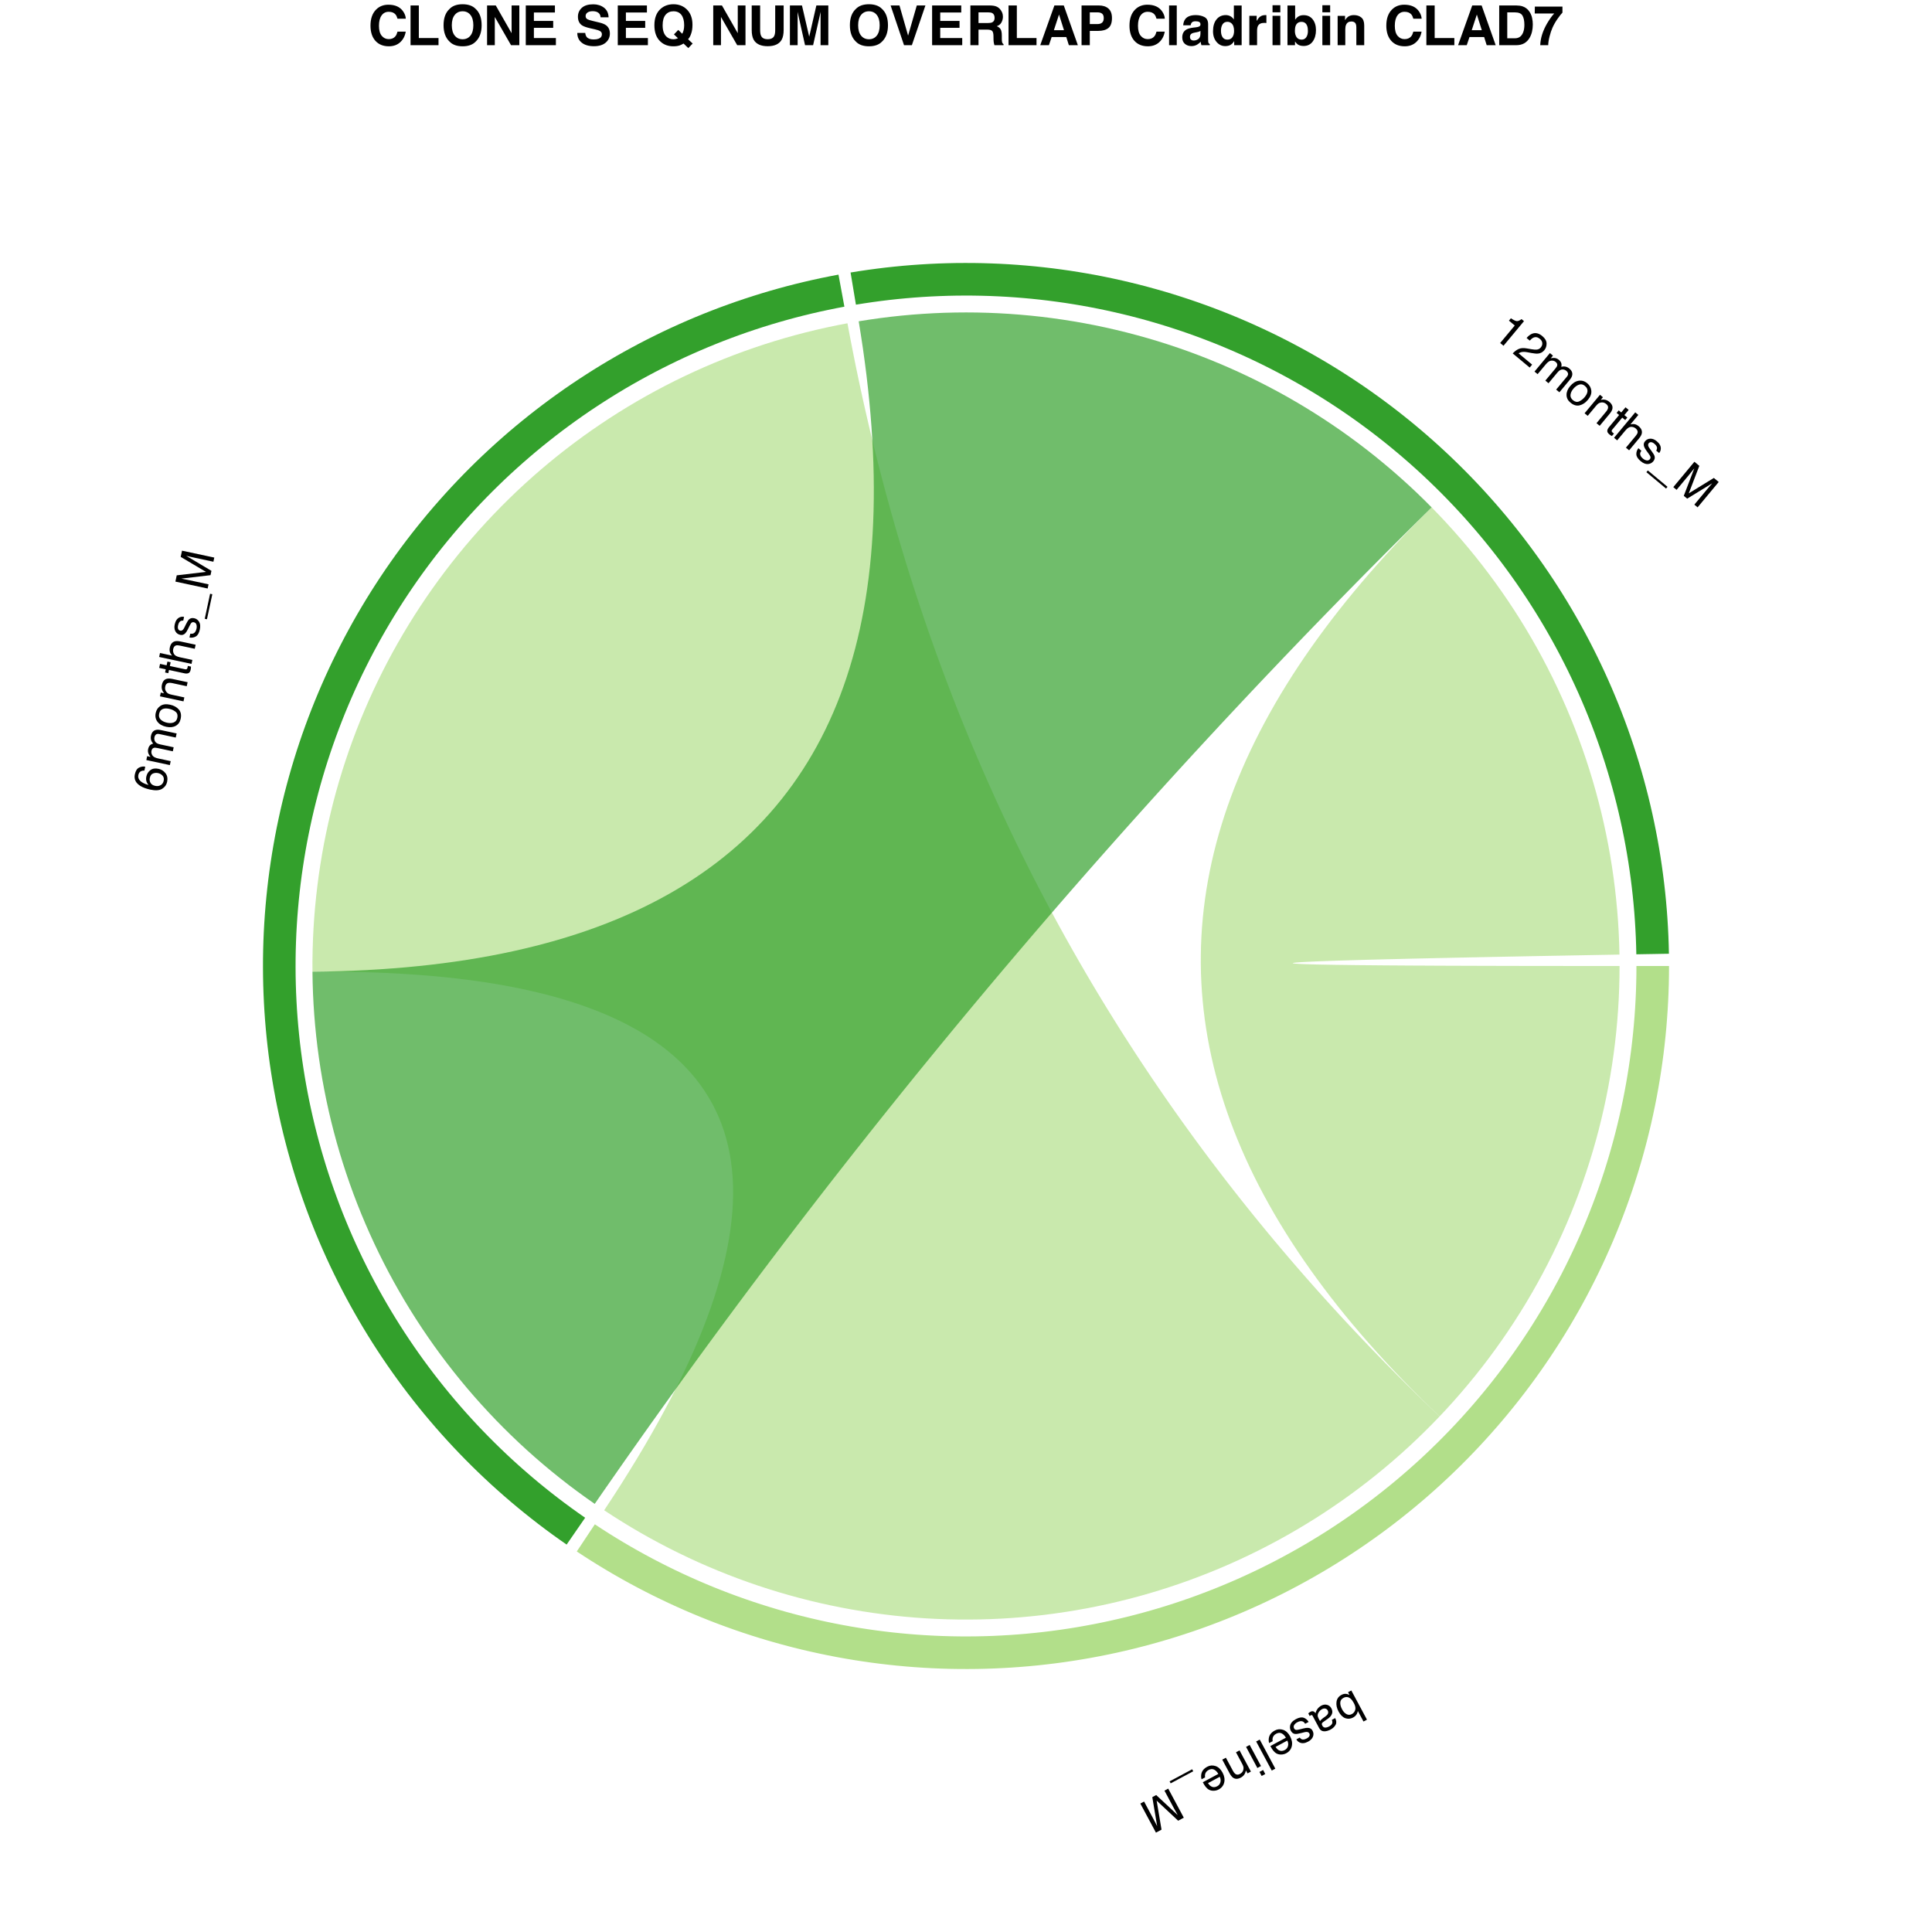 <?xml version="1.0" encoding="UTF-8"?>
<svg xmlns="http://www.w3.org/2000/svg" xmlns:xlink="http://www.w3.org/1999/xlink" width="504pt" height="504pt" viewBox="0 0 504 504" version="1.1">
<defs>
<g>
<symbol overflow="visible" id="glyph0-0">
<path style="stroke:none;" d="M -0.34 0.184 L 3.727 7.77 L -2.297 10.996 L -6.363 3.41 Z M -4.902 3.852 L -1.855 9.535 L 2.266 7.328 L -0.781 1.641 Z M -4.902 3.852 "/>
</symbol>
<symbol overflow="visible" id="glyph0-1">
<path style="stroke:none;" d="M 3.473 7.938 L 2.566 8.422 L 1.09 5.672 C 1.031 6.047 0.895 6.379 0.688 6.668 C 0.48 6.957 0.211 7.191 -0.117 7.371 C -0.805 7.738 -1.492 7.801 -2.176 7.559 C -2.859 7.312 -3.445 6.73 -3.941 5.809 C -4.41 4.934 -4.586 4.094 -4.473 3.289 C -4.359 2.484 -3.926 1.879 -3.176 1.477 C -2.758 1.25 -2.348 1.164 -1.949 1.211 C -1.715 1.238 -1.426 1.332 -1.086 1.492 L -1.465 0.785 L -0.609 0.328 Z M -2.68 2.27 C -3.184 2.539 -3.453 2.938 -3.488 3.473 C -3.523 4.004 -3.367 4.598 -3.016 5.254 C -2.703 5.836 -2.32 6.25 -1.867 6.496 C -1.41 6.746 -0.941 6.742 -0.457 6.48 C -0.031 6.254 0.254 5.898 0.406 5.414 C 0.555 4.93 0.438 4.328 0.051 3.609 C -0.227 3.09 -0.516 2.703 -0.82 2.449 C -1.391 1.969 -2.012 1.91 -2.68 2.27 Z M -2.68 2.27 "/>
</symbol>
<symbol overflow="visible" id="glyph0-2">
<path style="stroke:none;" d="M -0.605 2.219 C -0.75 1.949 -0.961 1.793 -1.242 1.742 C -1.52 1.691 -1.793 1.738 -2.062 1.883 C -2.391 2.059 -2.664 2.305 -2.891 2.621 C -3.273 3.148 -3.309 3.699 -3.004 4.27 L -2.602 5.02 C -2.527 4.887 -2.414 4.746 -2.262 4.602 C -2.105 4.457 -1.949 4.328 -1.789 4.215 L -1.266 3.844 C -0.953 3.617 -0.734 3.41 -0.617 3.223 C -0.418 2.91 -0.414 2.574 -0.605 2.219 Z M -1.848 5.305 C -2.047 5.449 -2.145 5.613 -2.133 5.805 C -2.129 5.91 -2.09 6.039 -2.004 6.195 C -1.836 6.512 -1.598 6.68 -1.297 6.703 C -0.996 6.723 -0.633 6.621 -0.215 6.398 C 0.27 6.137 0.547 5.82 0.609 5.449 C 0.645 5.246 0.602 4.992 0.484 4.688 L 1.352 4.223 C 1.699 4.914 1.734 5.504 1.449 6 C 1.168 6.496 0.746 6.891 0.188 7.191 C -0.465 7.543 -1.059 7.703 -1.598 7.672 C -2.133 7.641 -2.543 7.363 -2.824 6.84 L -4.531 3.652 C -4.582 3.555 -4.645 3.488 -4.715 3.453 C -4.785 3.414 -4.887 3.43 -5.012 3.496 C -5.055 3.52 -5.098 3.547 -5.148 3.582 C -5.195 3.613 -5.246 3.652 -5.301 3.691 L -5.668 3.004 C -5.547 2.887 -5.449 2.801 -5.379 2.75 C -5.309 2.699 -5.211 2.641 -5.078 2.57 C -4.758 2.398 -4.465 2.387 -4.199 2.535 C -4.059 2.617 -3.914 2.758 -3.766 2.961 C -3.707 2.613 -3.551 2.25 -3.293 1.879 C -3.035 1.508 -2.695 1.207 -2.27 0.977 C -1.758 0.703 -1.254 0.633 -0.762 0.77 C -0.27 0.906 0.102 1.211 0.355 1.68 C 0.629 2.191 0.684 2.676 0.512 3.129 C 0.344 3.582 0.02 3.98 -0.469 4.324 Z M -1.848 5.305 "/>
</symbol>
<symbol overflow="visible" id="glyph0-3">
<path style="stroke:none;" d="M -0.305 2.398 C -0.496 2.102 -0.703 1.906 -0.918 1.809 C -1.312 1.633 -1.801 1.703 -2.379 2.012 C -2.723 2.195 -2.984 2.434 -3.168 2.723 C -3.348 3.016 -3.355 3.316 -3.188 3.629 C -3.059 3.867 -2.859 3.992 -2.582 4.004 C -2.406 4.008 -2.094 3.953 -1.645 3.84 L -0.805 3.629 C -0.273 3.492 0.145 3.438 0.445 3.465 C 0.98 3.5 1.367 3.742 1.605 4.184 C 1.887 4.707 1.926 5.234 1.723 5.758 C 1.52 6.285 1.098 6.719 0.461 7.059 C -0.371 7.508 -1.105 7.582 -1.734 7.293 C -2.133 7.105 -2.422 6.832 -2.609 6.469 L -1.73 6 C -1.602 6.199 -1.426 6.352 -1.199 6.453 C -0.855 6.582 -0.422 6.508 0.105 6.227 C 0.457 6.039 0.688 5.828 0.797 5.598 C 0.906 5.367 0.898 5.141 0.781 4.918 C 0.652 4.68 0.43 4.551 0.117 4.531 C -0.066 4.52 -0.312 4.551 -0.617 4.633 L -1.309 4.812 C -2.062 5.008 -2.598 5.09 -2.906 5.062 C -3.395 5.016 -3.773 4.738 -4.047 4.23 C -4.312 3.738 -4.352 3.215 -4.172 2.656 C -3.988 2.098 -3.516 1.613 -2.754 1.203 C -1.93 0.762 -1.246 0.637 -0.703 0.824 C -0.16 1.016 0.27 1.379 0.59 1.918 Z M -0.305 2.398 "/>
</symbol>
<symbol overflow="visible" id="glyph0-4">
<path style="stroke:none;" d="M 0.047 7.254 C -0.348 7.465 -0.777 7.578 -1.242 7.59 C -1.711 7.602 -2.117 7.516 -2.469 7.328 C -2.805 7.148 -3.102 6.887 -3.363 6.551 C -3.555 6.324 -3.801 5.934 -4.098 5.375 L -0.047 3.203 C -0.363 2.652 -0.738 2.27 -1.168 2.066 C -1.598 1.859 -2.07 1.895 -2.59 2.172 C -3.074 2.434 -3.379 2.801 -3.496 3.277 C -3.562 3.551 -3.562 3.828 -3.5 4.109 L -4.414 4.602 C -4.5 4.383 -4.539 4.113 -4.539 3.793 C -4.535 3.469 -4.492 3.184 -4.41 2.934 C -4.273 2.508 -4.023 2.137 -3.66 1.816 C -3.465 1.641 -3.227 1.477 -2.945 1.328 C -2.258 0.957 -1.539 0.895 -0.793 1.141 C -0.047 1.383 0.57 1.957 1.055 2.859 C 1.531 3.746 1.676 4.598 1.492 5.41 C 1.305 6.223 0.824 6.836 0.047 7.254 Z M -2.75 5.602 C -2.496 5.984 -2.234 6.258 -1.969 6.426 C -1.473 6.738 -0.926 6.734 -0.332 6.414 C 0.094 6.184 0.371 5.84 0.496 5.375 C 0.621 4.914 0.562 4.438 0.324 3.953 Z M -2.75 5.602 "/>
</symbol>
<symbol overflow="visible" id="glyph0-5">
<path style="stroke:none;" d="M 3.359 7.965 L 2.43 8.465 L -1.637 0.879 L -0.707 0.379 Z M 3.359 7.965 "/>
</symbol>
<symbol overflow="visible" id="glyph0-6">
<path style="stroke:none;" d="M 2.27 5.871 L 1.324 6.379 L -1.625 0.871 L -0.684 0.367 Z M 3.383 7.953 L 2.441 8.457 L 1.875 7.406 L 2.82 6.898 Z M 3.383 7.953 "/>
</symbol>
<symbol overflow="visible" id="glyph0-7">
<path style="stroke:none;" d="M 2.281 5.895 L 1.398 6.371 L 0.98 5.586 C 0.891 6.051 0.738 6.43 0.52 6.727 C 0.305 7.023 0.016 7.27 -0.34 7.461 C -1.125 7.883 -1.805 7.895 -2.371 7.492 C -2.684 7.273 -2.988 6.887 -3.289 6.328 L -5.191 2.781 L -4.246 2.277 L -2.375 5.762 C -2.195 6.098 -2 6.344 -1.789 6.496 C -1.441 6.754 -1.047 6.766 -0.613 6.531 C -0.395 6.414 -0.227 6.293 -0.109 6.176 C 0.105 5.961 0.25 5.691 0.32 5.359 C 0.379 5.094 0.375 4.852 0.32 4.633 C 0.262 4.414 0.137 4.121 -0.059 3.762 L -1.609 0.863 L -0.684 0.367 Z M 2.281 5.895 "/>
</symbol>
<symbol overflow="visible" id="glyph0-8">
<path style="stroke:none;" d="M -0.707 -1.32 L -0.43 -0.801 L -6.312 2.352 L -6.59 1.832 Z M -0.707 -1.32 "/>
</symbol>
<symbol overflow="visible" id="glyph0-9">
<path style="stroke:none;" d="M 3.285 8.004 L 1.816 8.793 L -3.801 3.547 L -2.527 11.121 L -3.984 11.902 L -8.051 4.316 L -7.074 3.793 L -4.676 8.27 C -4.594 8.426 -4.457 8.684 -4.273 9.043 C -4.09 9.406 -3.887 9.793 -3.664 10.203 L -4.934 2.645 L -3.914 2.098 L 1.695 7.328 L 1.57 7.098 C 1.469 6.91 1.312 6.629 1.102 6.254 C 0.891 5.879 0.734 5.602 0.641 5.422 L -1.762 0.945 L -0.781 0.418 Z M 3.285 8.004 "/>
</symbol>
<symbol overflow="visible" id="glyph1-0">
<path style="stroke:none;" d="M 0.082 -0.379 L -8.336 -2.18 L -6.906 -8.859 L 1.512 -7.059 Z M 0.23 -6.23 L -6.078 -7.582 L -7.055 -3.008 L -0.746 -1.656 Z M 0.23 -6.23 "/>
</symbol>
<symbol overflow="visible" id="glyph1-1">
<path style="stroke:none;" d="M -7.504 -5.195 C -7.309 -6.113 -6.934 -6.699 -6.379 -6.961 C -5.828 -7.219 -5.301 -7.293 -4.797 -7.188 L -5.012 -6.168 C -5.352 -6.176 -5.625 -6.133 -5.84 -6.039 C -6.234 -5.863 -6.488 -5.523 -6.594 -5.02 C -6.719 -4.441 -6.551 -3.926 -6.09 -3.473 C -5.629 -3.02 -4.906 -2.668 -3.922 -2.414 C -4.219 -2.727 -4.414 -3.082 -4.512 -3.477 C -4.594 -3.836 -4.59 -4.219 -4.504 -4.625 C -4.355 -5.312 -4.008 -5.867 -3.461 -6.285 C -2.91 -6.703 -2.203 -6.816 -1.332 -6.629 C -0.586 -6.469 0.023 -6.086 0.492 -5.48 C 0.965 -4.871 1.102 -4.117 0.91 -3.219 C 0.746 -2.453 0.312 -1.852 -0.387 -1.418 C -1.09 -0.984 -2.129 -0.918 -3.508 -1.211 C -4.527 -1.43 -5.367 -1.742 -6.023 -2.141 C -7.281 -2.91 -7.777 -3.926 -7.504 -5.195 Z M 0.016 -3.508 C 0.129 -4.051 0.035 -4.496 -0.273 -4.844 C -0.578 -5.191 -0.98 -5.418 -1.477 -5.523 C -1.898 -5.613 -2.324 -5.578 -2.754 -5.418 C -3.188 -5.258 -3.473 -4.863 -3.605 -4.23 C -3.699 -3.785 -3.637 -3.367 -3.414 -2.969 C -3.191 -2.57 -2.785 -2.309 -2.191 -2.184 C -1.672 -2.07 -1.203 -2.129 -0.785 -2.359 C -0.367 -2.586 -0.102 -2.969 0.016 -3.508 Z M 0.016 -3.508 "/>
</symbol>
<symbol overflow="visible" id="glyph1-2">
<path style="stroke:none;" d="M -5.973 -2.07 L -5.758 -3.09 L -4.887 -2.902 C -5.137 -3.211 -5.309 -3.48 -5.402 -3.711 C -5.562 -4.098 -5.598 -4.508 -5.504 -4.941 C -5.398 -5.43 -5.195 -5.797 -4.891 -6.043 C -4.715 -6.184 -4.48 -6.293 -4.184 -6.371 C -4.465 -6.672 -4.648 -6.992 -4.742 -7.336 C -4.836 -7.68 -4.84 -8.043 -4.758 -8.43 C -4.582 -9.254 -4.16 -9.754 -3.504 -9.922 C -3.148 -10.016 -2.699 -10.004 -2.156 -9.887 L 1.93 -9.012 L 1.699 -7.941 L -2.562 -8.855 C -2.973 -8.941 -3.273 -8.898 -3.473 -8.727 C -3.668 -8.555 -3.797 -8.324 -3.859 -8.027 C -3.945 -7.625 -3.887 -7.246 -3.676 -6.895 C -3.469 -6.547 -3.047 -6.305 -2.414 -6.168 L 1.156 -5.402 L 0.934 -4.355 L -3.074 -5.211 C -3.488 -5.301 -3.805 -5.316 -4.016 -5.258 C -4.336 -5.164 -4.543 -4.902 -4.633 -4.473 C -4.715 -4.082 -4.641 -3.695 -4.406 -3.312 C -4.176 -2.93 -3.664 -2.652 -2.871 -2.484 L 0.383 -1.789 L 0.16 -0.758 Z M -5.973 -2.07 "/>
</symbol>
<symbol overflow="visible" id="glyph1-3">
<path style="stroke:none;" d="M 0.02 -3.332 C 0.164 -4.016 0.008 -4.543 -0.457 -4.906 C -0.922 -5.27 -1.469 -5.523 -2.102 -5.656 C -2.676 -5.781 -3.16 -5.789 -3.559 -5.68 C -4.188 -5.512 -4.578 -5.074 -4.73 -4.363 C -4.863 -3.73 -4.723 -3.223 -4.301 -2.832 C -3.883 -2.441 -3.332 -2.176 -2.652 -2.031 C -2 -1.891 -1.422 -1.918 -0.926 -2.109 C -0.43 -2.305 -0.113 -2.711 0.02 -3.332 Z M -5.621 -4.582 C -5.453 -5.375 -5.047 -5.984 -4.402 -6.418 C -3.758 -6.852 -2.926 -6.961 -1.902 -6.742 C -0.91 -6.531 -0.145 -6.113 0.398 -5.492 C 0.941 -4.875 1.102 -4.059 0.887 -3.047 C 0.707 -2.203 0.277 -1.594 -0.402 -1.219 C -1.078 -0.844 -1.898 -0.762 -2.859 -0.965 C -3.891 -1.188 -4.656 -1.625 -5.156 -2.277 C -5.656 -2.934 -5.812 -3.699 -5.621 -4.582 Z M -5.621 -4.582 "/>
</symbol>
<symbol overflow="visible" id="glyph1-4">
<path style="stroke:none;" d="M -5.973 -2.07 L -5.766 -3.051 L -4.895 -2.863 C -5.191 -3.23 -5.383 -3.594 -5.469 -3.953 C -5.555 -4.309 -5.559 -4.688 -5.473 -5.086 C -5.285 -5.957 -4.855 -6.48 -4.184 -6.652 C -3.816 -6.75 -3.324 -6.734 -2.703 -6.602 L 1.234 -5.758 L 1.008 -4.711 L -2.859 -5.539 C -3.234 -5.617 -3.547 -5.625 -3.801 -5.566 C -4.223 -5.465 -4.484 -5.172 -4.586 -4.691 C -4.637 -4.445 -4.656 -4.242 -4.641 -4.074 C -4.617 -3.773 -4.504 -3.488 -4.297 -3.219 C -4.129 -3.004 -3.945 -2.848 -3.742 -2.75 C -3.535 -2.652 -3.234 -2.562 -2.832 -2.477 L 0.383 -1.789 L 0.16 -0.758 Z M -5.973 -2.07 "/>
</symbol>
<symbol overflow="visible" id="glyph1-5">
<path style="stroke:none;" d="M -7.645 -2.645 L -7.422 -3.688 L -5.707 -3.32 L -5.496 -4.297 L -4.656 -4.117 L -4.863 -3.137 L -0.859 -2.281 C -0.645 -2.234 -0.488 -2.277 -0.383 -2.406 C -0.324 -2.477 -0.273 -2.609 -0.234 -2.793 C -0.223 -2.844 -0.215 -2.898 -0.203 -2.957 C -0.191 -3.016 -0.184 -3.082 -0.176 -3.16 L 0.641 -2.984 C 0.648 -2.859 0.648 -2.73 0.633 -2.598 C 0.621 -2.469 0.602 -2.328 0.57 -2.18 C 0.465 -1.699 0.273 -1.398 -0.012 -1.277 C -0.293 -1.16 -0.633 -1.141 -1.027 -1.227 L -5.09 -2.098 L -5.266 -1.266 L -6.109 -1.445 L -5.93 -2.277 Z M -7.645 -2.645 "/>
</symbol>
<symbol overflow="visible" id="glyph1-6">
<path style="stroke:none;" d="M -8.285 -2.562 L -8.062 -3.594 L -4.922 -2.922 C -5.18 -3.234 -5.352 -3.5 -5.434 -3.723 C -5.582 -4.102 -5.602 -4.539 -5.496 -5.035 C -5.305 -5.926 -4.863 -6.461 -4.176 -6.645 C -3.797 -6.746 -3.309 -6.73 -2.703 -6.602 L 1.234 -5.758 L 1.004 -4.699 L -2.863 -5.527 C -3.312 -5.621 -3.656 -5.637 -3.891 -5.566 C -4.266 -5.453 -4.508 -5.137 -4.621 -4.621 C -4.711 -4.191 -4.648 -3.773 -4.426 -3.363 C -4.207 -2.953 -3.688 -2.66 -2.871 -2.484 L 0.383 -1.789 L 0.16 -0.758 Z M -8.285 -2.562 "/>
</symbol>
<symbol overflow="visible" id="glyph1-7">
<path style="stroke:none;" d="M -1.633 -1.781 C -1.281 -1.738 -1 -1.77 -0.785 -1.871 C -0.398 -2.059 -0.137 -2.473 0 -3.117 C 0.082 -3.496 0.074 -3.852 -0.031 -4.176 C -0.137 -4.504 -0.363 -4.703 -0.707 -4.777 C -0.973 -4.836 -1.199 -4.762 -1.387 -4.559 C -1.5 -4.426 -1.66 -4.152 -1.867 -3.738 L -2.25 -2.961 C -2.492 -2.465 -2.719 -2.113 -2.93 -1.898 C -3.305 -1.516 -3.738 -1.375 -4.23 -1.48 C -4.812 -1.605 -5.238 -1.914 -5.508 -2.41 C -5.777 -2.906 -5.836 -3.508 -5.684 -4.211 C -5.484 -5.137 -5.07 -5.746 -4.441 -6.039 C -4.043 -6.223 -3.645 -6.266 -3.25 -6.172 L -3.461 -5.199 C -3.695 -5.23 -3.926 -5.191 -4.148 -5.09 C -4.469 -4.91 -4.691 -4.527 -4.816 -3.945 C -4.902 -3.555 -4.891 -3.242 -4.785 -3.012 C -4.68 -2.777 -4.504 -2.637 -4.258 -2.582 C -3.992 -2.527 -3.75 -2.613 -3.531 -2.84 C -3.402 -2.973 -3.273 -3.18 -3.137 -3.465 L -2.824 -4.109 C -2.484 -4.812 -2.207 -5.273 -1.984 -5.488 C -1.633 -5.832 -1.176 -5.945 -0.609 -5.824 C -0.062 -5.707 0.363 -5.398 0.672 -4.898 C 0.98 -4.398 1.043 -3.727 0.863 -2.879 C 0.668 -1.965 0.32 -1.363 -0.176 -1.07 C -0.672 -0.781 -1.227 -0.688 -1.844 -0.789 Z M -1.633 -1.781 "/>
</symbol>
<symbol overflow="visible" id="glyph1-8">
<path style="stroke:none;" d="M 1.465 0.312 L 0.887 0.191 L 2.285 -6.336 L 2.863 -6.211 Z M 1.465 0.312 "/>
</symbol>
<symbol overflow="visible" id="glyph1-9">
<path style="stroke:none;" d="M -8.23 -2.668 L -7.883 -4.301 L -0.25 -5.195 L -6.852 -9.117 L -6.504 -10.734 L 1.914 -8.934 L 1.68 -7.848 L -3.289 -8.914 C -3.461 -8.949 -3.742 -9.016 -4.137 -9.105 C -4.535 -9.199 -4.961 -9.293 -5.414 -9.391 L 1.172 -5.473 L 0.93 -4.344 L -6.688 -3.445 L -6.43 -3.391 C -6.223 -3.348 -5.906 -3.281 -5.484 -3.203 C -5.059 -3.121 -4.746 -3.059 -4.551 -3.016 L 0.418 -1.953 L 0.184 -0.863 Z M -8.23 -2.668 "/>
</symbol>
<symbol overflow="visible" id="glyph2-0">
<path style="stroke:none;" d="M 0.297 0.246 L 5.805 -6.367 L 11.055 -1.996 L 5.547 4.617 Z M 5.41 3.102 L 9.535 -1.859 L 5.941 -4.848 L 1.816 0.109 Z M 5.41 3.102 "/>
</symbol>
<symbol overflow="visible" id="glyph2-1">
<path style="stroke:none;" d="M 4.684 -3.832 L 5.199 -4.453 C 5.832 -4.023 6.32 -3.777 6.664 -3.719 C 7.008 -3.66 7.441 -3.832 7.973 -4.234 L 8.609 -3.703 L 3.266 2.719 L 2.398 1.996 L 6.203 -2.566 Z M 4.684 -3.832 "/>
</symbol>
<symbol overflow="visible" id="glyph2-2">
<path style="stroke:none;" d="M 0.289 0.238 C 0.781 -0.293 1.297 -0.68 1.84 -0.922 C 2.383 -1.168 3.082 -1.219 3.941 -1.07 L 5.223 -0.852 C 5.797 -0.754 6.23 -0.723 6.516 -0.75 C 6.969 -0.793 7.332 -0.977 7.598 -1.297 C 7.91 -1.672 8.047 -2.066 8.004 -2.473 C 7.965 -2.883 7.754 -3.242 7.379 -3.555 C 6.824 -4.016 6.266 -4.125 5.703 -3.883 C 5.402 -3.754 5.078 -3.492 4.734 -3.105 L 3.91 -3.789 C 4.387 -4.344 4.871 -4.715 5.363 -4.906 C 6.234 -5.238 7.113 -5.031 8.004 -4.293 C 8.742 -3.68 9.117 -3.031 9.125 -2.348 C 9.133 -1.664 8.934 -1.078 8.523 -0.59 C 8.094 -0.074 7.547 0.219 6.879 0.281 C 6.492 0.32 5.898 0.266 5.102 0.117 L 4.203 -0.055 C 3.773 -0.137 3.414 -0.176 3.121 -0.168 C 2.605 -0.156 2.172 -0.027 1.832 0.227 L 5.352 3.16 L 4.715 3.926 Z M 0.289 0.238 "/>
</symbol>
<symbol overflow="visible" id="glyph2-3">
<path style="stroke:none;" d="M 4.609 -4.328 L 5.41 -3.66 L 4.84 -2.977 C 5.23 -3.055 5.547 -3.082 5.793 -3.059 C 6.215 -3.02 6.594 -2.859 6.934 -2.578 C 7.316 -2.258 7.547 -1.906 7.625 -1.52 C 7.668 -1.301 7.652 -1.043 7.586 -0.742 C 7.98 -0.852 8.352 -0.867 8.699 -0.789 C 9.047 -0.711 9.371 -0.547 9.676 -0.293 C 10.324 0.246 10.57 0.848 10.414 1.512 C 10.332 1.867 10.113 2.258 9.758 2.688 L 7.082 5.898 L 6.242 5.195 L 9.031 1.844 C 9.297 1.523 9.402 1.238 9.34 0.984 C 9.281 0.73 9.133 0.504 8.902 0.312 C 8.586 0.047 8.223 -0.074 7.816 -0.051 C 7.41 -0.027 6.996 0.23 6.582 0.73 L 4.246 3.535 L 3.422 2.848 L 6.043 -0.297 C 6.316 -0.625 6.477 -0.898 6.523 -1.113 C 6.586 -1.441 6.449 -1.742 6.113 -2.023 C 5.809 -2.277 5.43 -2.391 4.984 -2.363 C 4.535 -2.336 4.051 -2.008 3.535 -1.387 L 1.406 1.168 L 0.594 0.496 Z M 4.609 -4.328 "/>
</symbol>
<symbol overflow="visible" id="glyph2-4">
<path style="stroke:none;" d="M 2.941 1.566 C 3.48 2.012 4.02 2.117 4.559 1.875 C 5.094 1.637 5.57 1.266 5.988 0.766 C 6.363 0.316 6.594 -0.109 6.684 -0.512 C 6.824 -1.145 6.617 -1.695 6.059 -2.16 C 5.562 -2.574 5.047 -2.684 4.508 -2.492 C 3.969 -2.301 3.473 -1.938 3.031 -1.406 C 2.602 -0.891 2.359 -0.371 2.297 0.16 C 2.238 0.691 2.453 1.16 2.941 1.566 Z M 6.672 -2.848 C 7.293 -2.332 7.645 -1.688 7.73 -0.914 C 7.812 -0.145 7.523 0.645 6.852 1.449 C 6.203 2.227 5.48 2.711 4.68 2.906 C 3.879 3.098 3.082 2.863 2.285 2.199 C 1.621 1.648 1.281 0.984 1.266 0.211 C 1.25 -0.562 1.555 -1.328 2.184 -2.086 C 2.859 -2.895 3.602 -3.371 4.414 -3.508 C 5.227 -3.645 5.977 -3.426 6.672 -2.848 Z M 6.672 -2.848 "/>
</symbol>
<symbol overflow="visible" id="glyph2-5">
<path style="stroke:none;" d="M 4.609 -4.328 L 5.379 -3.688 L 4.809 -3.004 C 5.273 -3.094 5.684 -3.098 6.039 -3.008 C 6.398 -2.918 6.734 -2.742 7.047 -2.484 C 7.73 -1.914 7.992 -1.289 7.836 -0.613 C 7.75 -0.242 7.508 0.188 7.102 0.672 L 4.527 3.766 L 3.703 3.082 L 6.23 0.043 C 6.477 -0.254 6.633 -0.527 6.695 -0.777 C 6.801 -1.199 6.664 -1.566 6.285 -1.883 C 6.094 -2.043 5.918 -2.152 5.762 -2.215 C 5.484 -2.336 5.18 -2.367 4.848 -2.309 C 4.582 -2.262 4.355 -2.168 4.176 -2.035 C 3.992 -1.898 3.77 -1.672 3.508 -1.355 L 1.406 1.168 L 0.594 0.496 Z M 4.609 -4.328 "/>
</symbol>
<symbol overflow="visible" id="glyph2-6">
<path style="stroke:none;" d="M 5.891 -5.539 L 6.711 -4.859 L 5.59 -3.512 L 6.359 -2.871 L 5.809 -2.207 L 5.039 -2.848 L 2.418 0.297 C 2.277 0.465 2.242 0.629 2.309 0.777 C 2.344 0.863 2.438 0.969 2.582 1.09 C 2.621 1.125 2.664 1.156 2.711 1.195 C 2.758 1.23 2.812 1.27 2.879 1.312 L 2.348 1.953 C 2.23 1.902 2.117 1.84 2.008 1.77 C 1.898 1.699 1.781 1.613 1.664 1.516 C 1.285 1.199 1.109 0.891 1.137 0.586 C 1.164 0.277 1.305 -0.027 1.562 -0.34 L 4.219 -3.531 L 3.566 -4.074 L 4.117 -4.738 L 4.77 -4.191 Z M 5.891 -5.539 "/>
</symbol>
<symbol overflow="visible" id="glyph2-7">
<path style="stroke:none;" d="M 6.121 -6.145 L 6.93 -5.469 L 4.875 -3 C 5.27 -3.082 5.586 -3.109 5.82 -3.082 C 6.227 -3.035 6.621 -2.852 7.012 -2.527 C 7.711 -1.945 7.984 -1.305 7.824 -0.605 C 7.738 -0.227 7.496 0.199 7.102 0.672 L 4.527 3.766 L 3.691 3.074 L 6.223 0.035 C 6.52 -0.32 6.688 -0.617 6.738 -0.855 C 6.809 -1.242 6.645 -1.605 6.238 -1.945 C 5.902 -2.223 5.5 -2.363 5.035 -2.359 C 4.57 -2.355 4.07 -2.031 3.535 -1.387 L 1.406 1.168 L 0.594 0.496 Z M 6.121 -6.145 "/>
</symbol>
<symbol overflow="visible" id="glyph2-8">
<path style="stroke:none;" d="M 2.336 -0.617 C 2.137 -0.328 2.031 -0.062 2.02 0.172 C 2.008 0.605 2.254 1.031 2.758 1.449 C 3.059 1.699 3.375 1.855 3.715 1.914 C 4.051 1.973 4.332 1.867 4.559 1.594 C 4.73 1.387 4.773 1.152 4.68 0.891 C 4.617 0.727 4.449 0.457 4.176 0.086 L 3.668 -0.613 C 3.34 -1.059 3.133 -1.426 3.043 -1.715 C 2.879 -2.223 2.957 -2.672 3.277 -3.059 C 3.656 -3.516 4.129 -3.746 4.691 -3.754 C 5.258 -3.762 5.816 -3.539 6.371 -3.074 C 7.098 -2.469 7.445 -1.82 7.41 -1.129 C 7.387 -0.691 7.242 -0.316 6.977 -0.008 L 6.211 -0.648 C 6.348 -0.844 6.422 -1.062 6.434 -1.309 C 6.426 -1.676 6.191 -2.051 5.73 -2.434 C 5.426 -2.688 5.145 -2.824 4.891 -2.836 C 4.633 -2.852 4.426 -2.762 4.266 -2.57 C 4.09 -2.359 4.055 -2.105 4.156 -1.809 C 4.215 -1.633 4.336 -1.418 4.523 -1.168 L 4.949 -0.59 C 5.414 0.035 5.691 0.496 5.781 0.793 C 5.922 1.262 5.809 1.723 5.441 2.164 C 5.082 2.594 4.613 2.828 4.027 2.871 C 3.441 2.91 2.812 2.656 2.148 2.102 C 1.43 1.504 1.059 0.918 1.031 0.344 C 1.004 -0.23 1.18 -0.77 1.559 -1.266 Z M 2.336 -0.617 "/>
</symbol>
<symbol overflow="visible" id="glyph2-9">
<path style="stroke:none;" d="M -0.961 1.152 L -0.582 0.699 L 4.547 4.969 L 4.168 5.422 Z M -0.961 1.152 "/>
</symbol>
<symbol overflow="visible" id="glyph2-10">
<path style="stroke:none;" d="M 6.188 -6.051 L 7.469 -4.98 L 4.715 2.195 L 11.258 -1.828 L 12.527 -0.77 L 7.02 5.844 L 6.168 5.137 L 9.418 1.23 C 9.531 1.098 9.723 0.875 9.988 0.566 C 10.254 0.262 10.535 -0.07 10.832 -0.43 L 4.301 3.578 L 3.414 2.84 L 6.156 -4.32 L 5.988 -4.117 C 5.855 -3.957 5.652 -3.707 5.383 -3.367 C 5.113 -3.027 4.914 -2.781 4.785 -2.625 L 1.535 1.277 L 0.68 0.566 Z M 6.188 -6.051 "/>
</symbol>
<symbol overflow="visible" id="glyph3-0">
<path style="stroke:none;" d="M 1.082 0 L 1.082 -10.363 L 9.43 -10.363 L 9.43 0 Z M 8.137 -1.293 L 8.137 -9.07 L 2.375 -9.07 L 2.375 -1.293 Z M 8.137 -1.293 "/>
</symbol>
<symbol overflow="visible" id="glyph3-1">
<path style="stroke:none;" d="M 0.648 -5.098 C 0.648 -6.906 1.133 -8.301 2.102 -9.281 C 2.945 -10.133 4.02 -10.559 5.324 -10.559 C 7.066 -10.559 8.34 -9.988 9.148 -8.844 C 9.594 -8.203 9.832 -7.559 9.863 -6.91 L 7.699 -6.91 C 7.559 -7.406 7.379 -7.785 7.156 -8.035 C 6.762 -8.484 6.18 -8.711 5.406 -8.711 C 4.621 -8.711 4 -8.395 3.543 -7.758 C 3.09 -7.125 2.863 -6.227 2.863 -5.062 C 2.863 -3.898 3.102 -3.027 3.582 -2.449 C 4.062 -1.871 4.672 -1.582 5.414 -1.582 C 6.172 -1.582 6.754 -1.832 7.152 -2.328 C 7.371 -2.594 7.555 -2.996 7.699 -3.531 L 9.844 -3.531 C 9.656 -2.402 9.176 -1.48 8.406 -0.773 C 7.633 -0.066 6.648 0.289 5.441 0.289 C 3.953 0.289 2.781 -0.191 1.926 -1.145 C 1.074 -2.105 0.648 -3.426 0.648 -5.098 Z M 0.648 -5.098 "/>
</symbol>
<symbol overflow="visible" id="glyph3-2">
<path style="stroke:none;" d="M 1.098 -10.363 L 3.262 -10.363 L 3.262 -1.863 L 8.395 -1.863 L 8.395 0 L 1.098 0 Z M 1.098 -10.363 "/>
</symbol>
<symbol overflow="visible" id="glyph3-3">
<path style="stroke:none;" d="M 5.68 -1.547 C 6.539 -1.547 7.219 -1.863 7.723 -2.496 C 8.227 -3.129 8.48 -4.027 8.48 -5.195 C 8.48 -6.359 8.227 -7.258 7.723 -7.891 C 7.219 -8.527 6.539 -8.844 5.68 -8.844 C 4.824 -8.844 4.141 -8.527 3.629 -7.895 C 3.117 -7.262 2.863 -6.363 2.863 -5.195 C 2.863 -4.027 3.117 -3.129 3.629 -2.496 C 4.141 -1.863 4.824 -1.547 5.68 -1.547 Z M 10.645 -5.195 C 10.645 -3.336 10.121 -1.91 9.078 -0.922 C 8.293 -0.113 7.164 0.289 5.68 0.289 C 4.199 0.289 3.066 -0.113 2.285 -0.922 C 1.234 -1.91 0.711 -3.336 0.711 -5.195 C 0.711 -7.094 1.234 -8.52 2.285 -9.473 C 3.066 -10.277 4.199 -10.68 5.68 -10.68 C 7.16 -10.68 8.293 -10.277 9.078 -9.473 C 10.121 -8.52 10.645 -7.094 10.645 -5.195 Z M 10.645 -5.195 "/>
</symbol>
<symbol overflow="visible" id="glyph3-4">
<path style="stroke:none;" d="M 1.062 -10.363 L 3.332 -10.363 L 7.461 -3.129 L 7.461 -10.363 L 9.477 -10.363 L 9.477 0 L 7.312 0 L 3.078 -7.363 L 3.078 0 L 1.062 0 Z M 1.062 -10.363 "/>
</symbol>
<symbol overflow="visible" id="glyph3-5">
<path style="stroke:none;" d="M 8.762 -8.527 L 3.277 -8.527 L 3.277 -6.328 L 8.312 -6.328 L 8.312 -4.527 L 3.277 -4.527 L 3.277 -1.863 L 9.016 -1.863 L 9.016 0 L 1.16 0 L 1.16 -10.363 L 8.762 -10.363 Z M 8.762 -8.527 "/>
</symbol>
<symbol overflow="visible" id="glyph3-6">
<g>
</g>
</symbol>
<symbol overflow="visible" id="glyph3-7">
<path style="stroke:none;" d="M 2.664 -3.199 C 2.73 -2.727 2.859 -2.371 3.051 -2.137 C 3.402 -1.711 4.004 -1.496 4.859 -1.496 C 5.371 -1.496 5.785 -1.555 6.102 -1.668 C 6.707 -1.883 7.012 -2.281 7.012 -2.867 C 7.012 -3.211 6.859 -3.477 6.559 -3.664 C 6.258 -3.848 5.789 -4.008 5.148 -4.148 L 4.051 -4.395 C 2.973 -4.637 2.227 -4.902 1.812 -5.188 C 1.113 -5.668 0.766 -6.414 0.766 -7.434 C 0.766 -8.359 1.105 -9.133 1.777 -9.746 C 2.453 -10.359 3.445 -10.664 4.754 -10.664 C 5.844 -10.664 6.777 -10.375 7.547 -9.797 C 8.32 -9.219 8.723 -8.379 8.762 -7.277 L 6.68 -7.277 C 6.641 -7.902 6.371 -8.344 5.863 -8.605 C 5.527 -8.777 5.105 -8.867 4.605 -8.867 C 4.047 -8.867 3.602 -8.754 3.27 -8.527 C 2.938 -8.305 2.77 -7.988 2.77 -7.586 C 2.77 -7.215 2.934 -6.941 3.262 -6.758 C 3.473 -6.637 3.922 -6.492 4.613 -6.328 L 6.398 -5.898 C 7.18 -5.711 7.773 -5.461 8.172 -5.148 C 8.789 -4.66 9.098 -3.953 9.098 -3.031 C 9.098 -2.082 8.734 -1.297 8.012 -0.672 C 7.289 -0.047 6.266 0.266 4.941 0.266 C 3.594 0.266 2.531 -0.039 1.758 -0.656 C 0.984 -1.273 0.598 -2.121 0.598 -3.199 Z M 2.664 -3.199 "/>
</symbol>
<symbol overflow="visible" id="glyph3-8">
<path style="stroke:none;" d="M 5.66 -1.547 C 5.91 -1.547 6.148 -1.578 6.379 -1.637 C 6.504 -1.672 6.664 -1.73 6.863 -1.812 L 5.816 -2.812 L 6.934 -3.98 L 7.98 -2.98 C 8.145 -3.32 8.258 -3.613 8.324 -3.867 C 8.426 -4.246 8.48 -4.691 8.48 -5.195 C 8.48 -6.359 8.242 -7.258 7.766 -7.891 C 7.289 -8.527 6.594 -8.844 5.68 -8.844 C 4.824 -8.844 4.141 -8.539 3.629 -7.93 C 3.117 -7.32 2.863 -6.41 2.863 -5.195 C 2.863 -3.777 3.227 -2.758 3.957 -2.145 C 4.43 -1.746 5 -1.547 5.66 -1.547 Z M 10.645 -5.352 C 10.645 -4.426 10.531 -3.652 10.309 -3.031 C 10.125 -2.434 9.855 -1.941 9.5 -1.547 L 10.695 -0.43 L 9.562 0.754 L 8.312 -0.43 C 7.93 -0.199 7.602 -0.039 7.328 0.055 C 6.863 0.211 6.309 0.289 5.66 0.289 C 4.309 0.289 3.195 -0.113 2.312 -0.922 C 1.246 -1.891 0.711 -3.316 0.711 -5.195 C 0.711 -7.09 1.258 -8.523 2.355 -9.492 C 3.25 -10.285 4.363 -10.68 5.695 -10.68 C 7.035 -10.68 8.16 -10.262 9.07 -9.422 C 10.121 -8.453 10.645 -7.094 10.645 -5.352 Z M 10.645 -5.352 "/>
</symbol>
<symbol overflow="visible" id="glyph3-9">
<path style="stroke:none;" d="M 1.098 -10.363 L 3.297 -10.363 L 3.297 -3.992 C 3.297 -3.281 3.383 -2.762 3.551 -2.434 C 3.812 -1.852 4.387 -1.562 5.266 -1.562 C 6.141 -1.562 6.711 -1.852 6.977 -2.434 C 7.145 -2.762 7.227 -3.281 7.227 -3.992 L 7.227 -10.363 L 9.43 -10.363 L 9.43 -3.992 C 9.43 -2.891 9.258 -2.035 8.914 -1.422 C 8.277 -0.297 7.062 0.266 5.266 0.266 C 3.473 0.266 2.254 -0.297 1.609 -1.422 C 1.27 -2.035 1.098 -2.891 1.098 -3.992 Z M 1.098 -10.363 "/>
</symbol>
<symbol overflow="visible" id="glyph3-10">
<path style="stroke:none;" d="M 7.965 -10.363 L 11.082 -10.363 L 11.082 0 L 9.062 0 L 9.062 -7.012 C 9.062 -7.211 9.066 -7.492 9.07 -7.855 C 9.074 -8.219 9.078 -8.5 9.078 -8.699 L 7.117 0 L 5.012 0 L 3.066 -8.699 C 3.066 -8.5 3.066 -8.219 3.074 -7.855 C 3.078 -7.492 3.078 -7.211 3.078 -7.012 L 3.078 0 L 1.062 0 L 1.062 -10.363 L 4.211 -10.363 L 6.098 -2.215 Z M 7.965 -10.363 "/>
</symbol>
<symbol overflow="visible" id="glyph3-11">
<path style="stroke:none;" d="M 7.164 -10.363 L 9.414 -10.363 L 5.879 0 L 3.832 0 L 0.332 -10.363 L 2.645 -10.363 L 4.895 -2.496 Z M 7.164 -10.363 "/>
</symbol>
<symbol overflow="visible" id="glyph3-12">
<path style="stroke:none;" d="M 3.262 -8.562 L 3.262 -5.781 L 5.715 -5.781 C 6.203 -5.781 6.57 -5.836 6.812 -5.949 C 7.242 -6.145 7.461 -6.535 7.461 -7.117 C 7.461 -7.742 7.25 -8.164 6.836 -8.383 C 6.602 -8.504 6.25 -8.562 5.781 -8.562 Z M 6.23 -10.363 C 6.957 -10.348 7.516 -10.262 7.906 -10.098 C 8.297 -9.934 8.629 -9.691 8.902 -9.371 C 9.125 -9.109 9.305 -8.82 9.438 -8.5 C 9.566 -8.18 9.633 -7.82 9.633 -7.41 C 9.633 -6.918 9.508 -6.434 9.262 -5.957 C 9.012 -5.48 8.602 -5.148 8.031 -4.949 C 8.508 -4.758 8.848 -4.484 9.047 -4.129 C 9.246 -3.777 9.344 -3.238 9.344 -2.512 L 9.344 -1.812 C 9.344 -1.34 9.363 -1.02 9.402 -0.852 C 9.457 -0.582 9.59 -0.387 9.793 -0.262 L 9.793 0 L 7.41 0 C 7.344 -0.23 7.297 -0.414 7.27 -0.555 C 7.215 -0.848 7.184 -1.145 7.18 -1.449 L 7.164 -2.41 C 7.156 -3.07 7.035 -3.512 6.801 -3.734 C 6.57 -3.953 6.137 -4.062 5.5 -4.062 L 3.262 -4.062 L 3.262 0 L 1.145 0 L 1.145 -10.363 Z M 6.23 -10.363 "/>
</symbol>
<symbol overflow="visible" id="glyph3-13">
<path style="stroke:none;" d="M 3.93 -3.918 L 6.559 -3.918 L 5.266 -7.996 Z M 4.062 -10.363 L 6.512 -10.363 L 10.18 0 L 7.832 0 L 7.164 -2.129 L 3.348 -2.129 L 2.629 0 L 0.367 0 Z M 4.062 -10.363 "/>
</symbol>
<symbol overflow="visible" id="glyph3-14">
<path style="stroke:none;" d="M 6.934 -7.066 C 6.934 -7.605 6.789 -7.988 6.508 -8.219 C 6.223 -8.449 5.828 -8.562 5.316 -8.562 L 3.297 -8.562 L 3.297 -5.512 L 5.316 -5.512 C 5.828 -5.512 6.223 -5.637 6.508 -5.887 C 6.789 -6.133 6.934 -6.527 6.934 -7.066 Z M 9.078 -7.082 C 9.078 -5.855 8.77 -4.992 8.148 -4.484 C 7.531 -3.98 6.648 -3.727 5.5 -3.727 L 3.297 -3.727 L 3.297 0 L 1.145 0 L 1.145 -10.363 L 5.66 -10.363 C 6.699 -10.363 7.531 -10.098 8.148 -9.562 C 8.766 -9.027 9.078 -8.199 9.078 -7.082 Z M 9.078 -7.082 "/>
</symbol>
<symbol overflow="visible" id="glyph3-15">
<path style="stroke:none;" d="M 2.98 0 L 0.977 0 L 0.977 -10.363 L 2.98 -10.363 Z M 2.98 0 "/>
</symbol>
<symbol overflow="visible" id="glyph3-16">
<path style="stroke:none;" d="M 5.16 -3.727 C 5.035 -3.648 4.906 -3.582 4.777 -3.531 C 4.648 -3.484 4.473 -3.438 4.246 -3.395 L 3.797 -3.312 C 3.375 -3.238 3.074 -3.145 2.891 -3.039 C 2.582 -2.855 2.426 -2.57 2.426 -2.188 C 2.426 -1.844 2.52 -1.598 2.711 -1.445 C 2.902 -1.293 3.133 -1.215 3.402 -1.215 C 3.836 -1.215 4.23 -1.344 4.594 -1.598 C 4.957 -1.852 5.148 -2.312 5.16 -2.98 Z M 3.945 -4.66 C 4.316 -4.707 4.578 -4.766 4.738 -4.836 C 5.023 -4.957 5.168 -5.148 5.168 -5.406 C 5.168 -5.719 5.059 -5.938 4.84 -6.059 C 4.621 -6.176 4.305 -6.238 3.883 -6.238 C 3.41 -6.238 3.074 -6.121 2.875 -5.887 C 2.734 -5.711 2.641 -5.477 2.594 -5.184 L 0.66 -5.184 C 0.703 -5.852 0.891 -6.402 1.223 -6.836 C 1.754 -7.508 2.664 -7.848 3.953 -7.848 C 4.789 -7.848 5.535 -7.68 6.188 -7.348 C 6.84 -7.016 7.164 -6.387 7.164 -5.465 L 7.164 -1.949 C 7.164 -1.703 7.168 -1.41 7.18 -1.062 C 7.191 -0.801 7.234 -0.621 7.297 -0.527 C 7.363 -0.434 7.461 -0.355 7.594 -0.297 L 7.594 0 L 5.414 0 C 5.352 -0.156 5.312 -0.301 5.289 -0.438 C 5.266 -0.574 5.246 -0.727 5.23 -0.898 C 4.953 -0.598 4.637 -0.344 4.273 -0.133 C 3.844 0.113 3.355 0.238 2.812 0.238 C 2.117 0.238 1.547 0.039 1.094 -0.355 C 0.641 -0.75 0.414 -1.312 0.414 -2.039 C 0.414 -2.98 0.777 -3.664 1.504 -4.086 C 1.902 -4.316 2.488 -4.48 3.262 -4.578 Z M 3.945 -4.66 "/>
</symbol>
<symbol overflow="visible" id="glyph3-17">
<path style="stroke:none;" d="M 3.762 -7.848 C 4.227 -7.848 4.637 -7.746 5 -7.539 C 5.359 -7.336 5.652 -7.055 5.879 -6.695 L 5.879 -10.348 L 7.91 -10.348 L 7.91 0 L 5.961 0 L 5.961 -1.062 C 5.676 -0.605 5.352 -0.277 4.984 -0.07 C 4.621 0.137 4.164 0.238 3.621 0.238 C 2.727 0.238 1.973 -0.121 1.359 -0.848 C 0.75 -1.57 0.441 -2.5 0.441 -3.637 C 0.441 -4.941 0.742 -5.973 1.348 -6.723 C 1.949 -7.473 2.754 -7.848 3.762 -7.848 Z M 4.199 -1.449 C 4.766 -1.449 5.195 -1.66 5.492 -2.082 C 5.785 -2.504 5.934 -3.051 5.934 -3.719 C 5.934 -4.656 5.699 -5.328 5.223 -5.73 C 4.934 -5.973 4.598 -6.098 4.211 -6.098 C 3.625 -6.098 3.195 -5.875 2.922 -5.43 C 2.648 -4.988 2.512 -4.438 2.512 -3.781 C 2.512 -3.074 2.648 -2.508 2.93 -2.086 C 3.207 -1.66 3.629 -1.449 4.199 -1.449 Z M 4.199 -1.449 "/>
</symbol>
<symbol overflow="visible" id="glyph3-18">
<path style="stroke:none;" d="M 5.098 -7.848 C 5.137 -7.848 5.168 -7.844 5.191 -7.844 C 5.219 -7.84 5.277 -7.836 5.363 -7.832 L 5.363 -5.781 C 5.238 -5.793 5.125 -5.805 5.027 -5.809 C 4.93 -5.812 4.848 -5.816 4.789 -5.816 C 3.98 -5.816 3.441 -5.551 3.164 -5.027 C 3.008 -4.73 2.934 -4.277 2.934 -3.664 L 2.934 0 L 0.914 0 L 0.914 -7.664 L 2.828 -7.664 L 2.828 -6.328 C 3.137 -6.84 3.406 -7.188 3.637 -7.375 C 4.012 -7.688 4.496 -7.848 5.098 -7.848 Z M 5.098 -7.848 "/>
</symbol>
<symbol overflow="visible" id="glyph3-19">
<path style="stroke:none;" d="M 2.996 -8.578 L 0.965 -8.578 L 0.965 -10.426 L 2.996 -10.426 Z M 0.965 -7.664 L 2.996 -7.664 L 2.996 0 L 0.965 0 Z M 0.965 -7.664 "/>
</symbol>
<symbol overflow="visible" id="glyph3-20">
<path style="stroke:none;" d="M 5.078 -7.832 C 6.086 -7.832 6.871 -7.469 7.441 -6.742 C 8.012 -6.016 8.297 -5.078 8.297 -3.93 C 8.297 -2.738 8.016 -1.754 7.453 -0.969 C 6.891 -0.188 6.105 0.203 5.098 0.203 C 4.465 0.203 3.957 0.078 3.57 -0.176 C 3.34 -0.324 3.094 -0.59 2.828 -0.965 L 2.828 0 L 0.863 0 L 0.863 -10.348 L 2.863 -10.348 L 2.863 -6.664 C 3.117 -7.02 3.395 -7.293 3.699 -7.48 C 4.059 -7.715 4.52 -7.832 5.078 -7.832 Z M 4.562 -1.449 C 5.078 -1.449 5.48 -1.656 5.766 -2.074 C 6.051 -2.492 6.195 -3.039 6.195 -3.719 C 6.195 -4.262 6.125 -4.715 5.984 -5.07 C 5.715 -5.746 5.223 -6.082 4.508 -6.082 C 3.781 -6.082 3.281 -5.75 3.008 -5.09 C 2.867 -4.738 2.797 -4.285 2.797 -3.727 C 2.797 -3.07 2.945 -2.527 3.234 -2.094 C 3.523 -1.664 3.969 -1.449 4.562 -1.449 Z M 4.562 -1.449 "/>
</symbol>
<symbol overflow="visible" id="glyph3-21">
<path style="stroke:none;" d="M 5.184 -7.848 C 5.973 -7.848 6.621 -7.641 7.125 -7.223 C 7.629 -6.809 7.883 -6.121 7.883 -5.16 L 7.883 0 L 5.828 0 L 5.828 -4.66 C 5.828 -5.062 5.773 -5.375 5.668 -5.59 C 5.469 -5.984 5.094 -6.18 4.543 -6.18 C 3.863 -6.18 3.395 -5.891 3.145 -5.316 C 3.012 -5.012 2.945 -4.621 2.945 -4.148 L 2.945 0 L 0.949 0 L 0.949 -7.648 L 2.883 -7.648 L 2.883 -6.531 C 3.141 -6.926 3.383 -7.211 3.613 -7.383 C 4.027 -7.691 4.551 -7.848 5.184 -7.848 Z M 5.184 -7.848 "/>
</symbol>
<symbol overflow="visible" id="glyph3-22">
<path style="stroke:none;" d="M 3.199 -8.562 L 3.199 -1.801 L 5.195 -1.801 C 6.219 -1.801 6.93 -2.305 7.332 -3.312 C 7.555 -3.863 7.664 -4.523 7.664 -5.289 C 7.664 -6.344 7.5 -7.152 7.168 -7.715 C 6.836 -8.281 6.18 -8.562 5.195 -8.562 Z M 5.562 -10.363 C 6.203 -10.355 6.738 -10.277 7.164 -10.137 C 7.891 -9.898 8.48 -9.461 8.93 -8.824 C 9.289 -8.309 9.535 -7.75 9.668 -7.152 C 9.801 -6.551 9.863 -5.98 9.863 -5.434 C 9.863 -4.055 9.59 -2.891 9.035 -1.934 C 8.285 -0.645 7.129 0 5.562 0 L 1.098 0 L 1.098 -10.363 Z M 5.562 -10.363 "/>
</symbol>
<symbol overflow="visible" id="glyph3-23">
<path style="stroke:none;" d="M 7.594 -8.492 C 7.293 -8.199 6.875 -7.672 6.344 -6.914 C 5.809 -6.156 5.359 -5.375 5 -4.57 C 4.715 -3.938 4.457 -3.164 4.227 -2.25 C 3.996 -1.336 3.883 -0.586 3.883 0 L 1.801 0 C 1.859 -1.828 2.461 -3.73 3.602 -5.703 C 4.336 -6.926 4.953 -7.777 5.449 -8.262 L 0.367 -8.262 L 0.395 -10.062 L 7.594 -10.062 Z M 7.594 -8.492 "/>
</symbol>
</g>
</defs>
<g id="surface315">
<rect x="0" y="0" width="504" height="504" style="fill:rgb(100%,100%,100%);fill-opacity:1;stroke:none;"/>
<path style=" stroke:none;fill-rule:nonzero;fill:rgb(69.804%,87.451%,54.118%);fill-opacity:1;" d="M 426.895 252 L 435.398 252 L 435.387 254.301 L 435.344 256.602 L 435.27 258.898 L 435.168 261.199 L 435.039 263.496 L 434.879 265.789 L 434.695 268.082 L 434.477 270.375 L 434.234 272.66 L 433.961 274.945 L 433.656 277.227 L 433.328 279.5 L 432.969 281.773 L 432.578 284.043 L 432.164 286.305 L 431.719 288.562 L 431.246 290.812 L 430.746 293.059 L 430.215 295.297 L 429.66 297.527 L 429.074 299.754 L 428.461 301.973 L 427.82 304.18 L 427.152 306.383 L 426.457 308.574 L 425.734 310.758 L 424.98 312.934 L 424.203 315.098 L 423.398 317.254 L 422.566 319.398 L 421.707 321.531 L 420.824 323.656 L 419.91 325.766 L 418.973 327.867 L 418.008 329.957 L 417.016 332.031 L 416 334.094 L 414.957 336.145 L 413.891 338.184 L 412.797 340.207 L 411.676 342.219 L 410.531 344.215 L 409.363 346.195 L 408.168 348.16 L 406.949 350.113 L 405.707 352.047 L 404.441 353.969 L 403.148 355.871 L 401.836 357.762 L 400.496 359.633 L 399.133 361.484 L 397.75 363.32 L 396.344 365.141 L 394.91 366.941 L 393.457 368.727 L 391.984 370.492 L 390.484 372.238 L 388.965 373.965 L 387.426 375.676 L 385.863 377.363 L 384.281 379.031 L 382.676 380.684 L 381.055 382.312 L 379.41 383.918 L 377.742 385.508 L 376.059 387.074 L 374.355 388.621 L 372.633 390.145 L 370.891 391.645 L 369.129 393.125 L 367.348 394.582 L 365.551 396.02 L 363.734 397.434 L 361.902 398.824 L 360.055 400.191 L 358.188 401.531 L 356.301 402.852 L 354.402 404.148 L 352.484 405.422 L 350.551 406.672 L 348.605 407.895 L 346.641 409.094 L 344.664 410.27 L 342.672 411.418 L 340.664 412.543 L 338.645 413.645 L 336.609 414.719 L 334.562 415.766 L 332.5 416.789 L 330.426 417.785 L 328.344 418.754 L 326.246 419.699 L 324.137 420.617 L 322.016 421.508 L 319.883 422.375 L 317.738 423.211 L 315.586 424.023 L 313.426 424.809 L 311.254 425.566 L 309.07 426.293 L 306.879 426.996 L 304.68 427.672 L 302.473 428.316 L 300.258 428.938 L 298.035 429.527 L 295.805 430.094 L 293.566 430.629 L 291.324 431.137 L 289.074 431.613 L 286.816 432.066 L 284.555 432.488 L 282.289 432.883 L 280.02 433.246 L 277.742 433.586 L 275.461 433.895 L 273.18 434.172 L 270.891 434.426 L 268.602 434.648 L 266.309 434.84 L 264.016 435.008 L 261.719 435.141 L 259.422 435.25 L 257.121 435.328 L 254.82 435.379 L 252.523 435.398 L 250.223 435.391 L 247.922 435.355 L 245.621 435.289 L 243.324 435.195 L 241.027 435.07 L 238.73 434.918 L 236.438 434.738 L 234.145 434.527 L 231.859 434.289 L 229.574 434.023 L 227.293 433.727 L 225.016 433.402 L 222.742 433.051 L 220.473 432.668 L 218.207 432.262 L 215.949 431.82 L 213.699 431.355 L 211.449 430.859 L 209.211 430.34 L 206.977 429.789 L 204.75 429.211 L 202.531 428.602 L 200.32 427.969 L 198.117 427.305 L 195.922 426.617 L 193.734 425.898 L 191.559 425.156 L 189.391 424.383 L 187.234 423.586 L 185.09 422.758 L 182.953 421.906 L 180.824 421.027 L 178.711 420.121 L 176.609 419.188 L 174.516 418.23 L 172.438 417.242 L 170.371 416.234 L 168.316 415.195 L 166.277 414.133 L 164.25 413.047 L 162.238 411.934 L 160.238 410.793 L 158.254 409.629 L 156.285 408.441 L 154.328 407.23 L 152.391 405.992 L 150.465 404.73 L 151.645 402.961 L 152.82 401.188 L 153.996 399.418 L 155.176 397.648 L 157.008 398.852 L 158.859 400.031 L 160.723 401.188 L 162.602 402.32 L 164.492 403.43 L 166.398 404.516 L 168.32 405.578 L 170.254 406.617 L 172.199 407.629 L 174.156 408.617 L 176.129 409.582 L 178.109 410.52 L 180.105 411.434 L 182.109 412.324 L 184.125 413.188 L 186.152 414.027 L 188.191 414.84 L 190.238 415.629 L 192.297 416.391 L 194.363 417.125 L 196.438 417.836 L 198.523 418.52 L 200.617 419.176 L 202.715 419.809 L 204.824 420.414 L 206.941 420.992 L 209.062 421.543 L 211.195 422.07 L 213.332 422.566 L 215.473 423.039 L 217.621 423.484 L 219.773 423.902 L 221.934 424.293 L 224.098 424.656 L 226.266 424.992 L 228.438 425.301 L 230.613 425.582 L 232.793 425.84 L 234.973 426.066 L 237.16 426.266 L 239.348 426.438 L 241.535 426.582 L 243.727 426.699 L 245.918 426.789 L 248.109 426.852 L 250.305 426.887 L 252.496 426.895 L 254.691 426.875 L 256.883 426.828 L 259.078 426.754 L 261.27 426.648 L 263.457 426.52 L 265.648 426.363 L 267.832 426.18 L 270.016 425.965 L 272.195 425.727 L 274.375 425.457 L 276.547 425.164 L 278.719 424.844 L 280.883 424.496 L 283.047 424.117 L 285.203 423.715 L 287.355 423.285 L 289.5 422.828 L 291.641 422.344 L 293.773 421.836 L 295.898 421.297 L 298.02 420.734 L 300.133 420.141 L 302.238 419.527 L 304.336 418.883 L 306.426 418.211 L 308.504 417.516 L 310.578 416.797 L 312.641 416.047 L 314.691 415.273 L 316.734 414.477 L 318.77 413.648 L 320.789 412.801 L 322.801 411.926 L 324.801 411.023 L 326.793 410.098 L 328.77 409.148 L 330.734 408.172 L 332.688 407.172 L 334.625 406.148 L 336.555 405.098 L 338.469 404.027 L 340.367 402.93 L 342.254 401.809 L 344.125 400.664 L 345.984 399.5 L 347.824 398.309 L 349.652 397.094 L 351.465 395.859 L 353.262 394.598 L 355.043 393.316 L 356.809 392.016 L 358.555 390.688 L 360.285 389.34 L 362 387.973 L 363.699 386.582 L 365.375 385.172 L 367.039 383.738 L 368.684 382.285 L 370.309 380.812 L 371.914 379.316 L 373.5 377.801 L 375.07 376.27 L 376.617 374.715 L 378.148 373.141 L 379.656 371.551 L 381.148 369.941 L 382.617 368.309 L 384.066 366.664 L 385.492 364.996 L 386.898 363.312 L 388.285 361.613 L 389.648 359.895 L 390.992 358.16 L 392.312 356.41 L 393.609 354.641 L 394.887 352.855 L 396.141 351.055 L 397.371 349.238 L 398.582 347.41 L 399.766 345.562 L 400.926 343.703 L 402.066 341.828 L 403.18 339.938 L 404.273 338.035 L 405.34 336.117 L 406.383 334.188 L 407.402 332.246 L 408.395 330.289 L 409.363 328.32 L 410.309 326.34 L 411.23 324.348 L 412.125 322.348 L 412.996 320.332 L 413.84 318.309 L 414.656 316.273 L 415.453 314.227 L 416.219 312.172 L 416.961 310.109 L 417.676 308.035 L 418.367 305.953 L 419.031 303.859 L 419.668 301.762 L 420.277 299.652 L 420.863 297.539 L 421.422 295.418 L 421.953 293.289 L 422.457 291.152 L 422.934 289.012 L 423.387 286.867 L 423.809 284.715 L 424.207 282.555 L 424.574 280.395 L 424.918 278.227 L 425.234 276.055 L 425.523 273.879 L 425.781 271.703 L 426.016 269.52 L 426.223 267.336 L 426.402 265.152 L 426.551 262.961 L 426.676 260.773 L 426.773 258.578 L 426.84 256.387 L 426.883 254.195 Z M 426.895 252 "/>
<path style=" stroke:none;fill-rule:nonzero;fill:rgb(20%,62.745%,17.255%);fill-opacity:1;" d="M 152.648 395.938 L 151.438 397.688 L 150.23 399.434 L 147.816 402.934 L 145.934 401.617 L 144.066 400.277 L 142.219 398.914 L 140.387 397.527 L 138.574 396.117 L 136.777 394.684 L 135 393.23 L 133.238 391.754 L 131.496 390.254 L 129.773 388.734 L 128.07 387.195 L 126.387 385.629 L 124.723 384.047 L 123.078 382.441 L 121.457 380.816 L 119.852 379.172 L 118.27 377.504 L 116.707 375.82 L 115.168 374.117 L 113.648 372.395 L 112.152 370.648 L 110.676 368.891 L 109.223 367.109 L 107.793 365.312 L 106.383 363.496 L 105 361.664 L 103.637 359.812 L 102.297 357.945 L 100.98 356.062 L 99.691 354.164 L 98.422 352.246 L 97.18 350.316 L 95.961 348.367 L 94.766 346.406 L 93.594 344.43 L 92.449 342.438 L 91.328 340.434 L 90.234 338.414 L 89.164 336.379 L 88.121 334.332 L 87.102 332.273 L 86.109 330.203 L 85.141 328.117 L 84.203 326.023 L 83.289 323.914 L 82.398 321.797 L 81.539 319.664 L 80.703 317.523 L 79.898 315.375 L 79.117 313.211 L 78.363 311.043 L 77.637 308.863 L 76.938 306.676 L 76.27 304.477 L 75.625 302.27 L 75.008 300.059 L 74.422 297.836 L 73.859 295.609 L 73.328 293.375 L 72.824 291.133 L 72.348 288.887 L 71.898 286.633 L 71.48 284.375 L 71.09 282.109 L 70.727 279.84 L 70.391 277.566 L 70.086 275.293 L 69.809 273.012 L 69.559 270.727 L 69.34 268.441 L 69.148 266.152 L 68.984 263.859 L 68.852 261.566 L 68.746 259.27 L 68.668 256.973 L 68.621 254.676 L 68.602 252.379 L 68.609 250.082 L 68.648 247.785 L 68.715 245.488 L 68.812 243.195 L 68.938 240.898 L 69.09 238.605 L 69.273 236.316 L 69.484 234.031 L 69.723 231.746 L 69.988 229.461 L 70.285 227.184 L 70.613 224.91 L 70.965 222.641 L 71.348 220.375 L 71.758 218.113 L 72.195 215.859 L 72.664 213.609 L 73.156 211.367 L 73.68 209.129 L 74.23 206.898 L 74.812 204.676 L 75.418 202.461 L 76.051 200.25 L 76.715 198.051 L 77.402 195.859 L 78.121 193.676 L 78.863 191.504 L 79.637 189.34 L 80.434 187.188 L 81.262 185.043 L 82.113 182.91 L 82.992 180.785 L 83.895 178.676 L 84.828 176.574 L 85.785 174.484 L 86.77 172.41 L 87.781 170.348 L 88.816 168.297 L 89.875 166.258 L 90.965 164.234 L 92.074 162.223 L 93.211 160.227 L 94.375 158.246 L 95.562 156.277 L 96.773 154.328 L 98.008 152.391 L 99.27 150.469 L 100.551 148.562 L 101.859 146.676 L 103.191 144.801 L 104.547 142.945 L 105.922 141.109 L 107.324 139.285 L 108.746 137.484 L 110.191 135.699 L 111.66 133.93 L 113.152 132.18 L 114.664 130.453 L 116.195 128.742 L 117.75 127.051 L 119.328 125.379 L 120.922 123.727 L 122.539 122.094 L 124.176 120.48 L 125.836 118.891 L 127.512 117.32 L 129.211 115.773 L 130.926 114.246 L 132.66 112.738 L 134.414 111.254 L 136.188 109.793 L 137.977 108.355 L 139.785 106.938 L 141.609 105.543 L 143.453 104.172 L 145.316 102.824 L 147.191 101.5 L 149.086 100.195 L 150.996 98.922 L 152.922 97.668 L 154.859 96.438 L 156.816 95.234 L 158.789 94.055 L 160.773 92.898 L 162.773 91.77 L 164.789 90.664 L 166.816 89.582 L 168.859 88.527 L 170.914 87.5 L 172.98 86.496 L 175.059 85.52 L 177.148 84.57 L 179.254 83.645 L 181.367 82.746 L 183.492 81.875 L 185.629 81.031 L 187.777 80.211 L 189.934 79.422 L 192.102 78.656 L 194.277 77.922 L 196.461 77.211 L 198.656 76.531 L 200.859 75.875 L 203.066 75.25 L 205.285 74.648 L 207.512 74.078 L 209.742 73.535 L 211.98 73.02 L 214.227 72.531 L 216.477 72.074 L 218.734 71.641 L 219.121 73.734 L 219.508 75.824 L 219.891 77.914 L 220.277 80.004 L 218.125 80.414 L 215.98 80.855 L 213.836 81.316 L 211.703 81.809 L 209.574 82.328 L 207.453 82.871 L 205.336 83.445 L 203.23 84.043 L 201.129 84.664 L 199.035 85.316 L 196.953 85.992 L 194.879 86.695 L 192.812 87.422 L 190.754 88.18 L 188.707 88.957 L 186.672 89.766 L 184.645 90.594 L 182.625 91.453 L 180.621 92.332 L 178.625 93.238 L 176.645 94.172 L 174.672 95.129 L 172.715 96.109 L 170.766 97.113 L 168.832 98.145 L 166.91 99.199 L 165.004 100.273 L 163.109 101.375 L 161.23 102.504 L 159.367 103.652 L 157.516 104.824 L 155.68 106.02 L 153.855 107.234 L 152.051 108.477 L 150.262 109.738 L 148.488 111.027 L 146.73 112.332 L 144.988 113.664 L 143.266 115.016 L 141.555 116.387 L 139.867 117.781 L 138.195 119.195 L 136.539 120.633 L 134.902 122.09 L 133.285 123.566 L 131.684 125.062 L 130.105 126.582 L 128.543 128.117 L 127 129.672 L 125.477 131.25 L 123.977 132.844 L 122.492 134.457 L 121.031 136.086 L 119.59 137.738 L 118.168 139.406 L 116.77 141.09 L 115.391 142.793 L 114.031 144.512 L 112.695 146.25 L 111.383 148.004 L 110.09 149.773 L 108.82 151.559 L 107.574 153.359 L 106.352 155.176 L 105.148 157.008 L 103.969 158.855 L 102.816 160.719 L 101.684 162.594 L 100.574 164.484 L 99.492 166.387 L 98.43 168.305 L 97.395 170.234 L 96.383 172.176 L 95.395 174.133 L 94.43 176.102 L 93.492 178.082 L 92.578 180.07 L 91.691 182.074 L 90.828 184.086 L 89.988 186.113 L 89.176 188.148 L 88.391 190.191 L 87.629 192.246 L 86.895 194.309 L 86.184 196.383 L 85.5 198.465 L 84.84 200.555 L 84.211 202.652 L 83.605 204.758 L 83.027 206.871 L 82.477 208.988 L 81.949 211.117 L 81.449 213.25 L 80.98 215.391 L 80.535 217.535 L 80.113 219.688 L 79.723 221.84 L 79.359 224 L 79.023 226.168 L 78.711 228.336 L 78.43 230.508 L 78.176 232.684 L 77.945 234.863 L 77.746 237.043 L 77.57 239.227 L 77.426 241.414 L 77.305 243.602 L 77.215 245.789 L 77.148 247.98 L 77.113 250.172 L 77.105 252.363 L 77.121 254.555 L 77.168 256.742 L 77.242 258.934 L 77.344 261.121 L 77.469 263.309 L 77.625 265.496 L 77.809 267.676 L 78.02 269.859 L 78.254 272.035 L 78.52 274.211 L 78.812 276.383 L 79.133 278.551 L 79.477 280.715 L 79.852 282.871 L 80.25 285.027 L 80.676 287.176 L 81.133 289.32 L 81.613 291.457 L 82.121 293.586 L 82.656 295.711 L 83.215 297.828 L 83.801 299.941 L 84.418 302.043 L 85.055 304.141 L 85.723 306.227 L 86.414 308.305 L 87.133 310.375 L 87.879 312.434 L 88.648 314.484 L 89.441 316.527 L 90.266 318.559 L 91.109 320.578 L 91.98 322.59 L 92.879 324.59 L 93.801 326.574 L 94.746 328.551 L 95.719 330.516 L 96.715 332.469 L 97.734 334.406 L 98.777 336.332 L 99.848 338.246 L 100.941 340.145 L 102.055 342.027 L 103.195 343.902 L 104.359 345.758 L 105.543 347.598 L 106.754 349.426 L 107.984 351.238 L 109.238 353.035 L 110.516 354.816 L 111.816 356.578 L 113.137 358.328 L 114.48 360.059 L 115.844 361.773 L 117.23 363.469 L 118.637 365.148 L 120.062 366.809 L 121.512 368.453 L 122.98 370.078 L 124.469 371.688 L 125.98 373.273 L 127.508 374.844 L 129.059 376.395 L 130.625 377.922 L 132.211 379.434 L 133.816 380.926 L 135.441 382.395 L 137.086 383.844 L 138.746 385.273 L 140.422 386.684 L 142.121 388.07 L 143.832 389.434 L 145.562 390.777 L 147.309 392.102 L 149.074 393.402 L 150.852 394.68 Z M 152.648 395.938 "/>
<path style=" stroke:none;fill-rule:nonzero;fill:rgb(20%,62.745%,17.255%);fill-opacity:1;" d="M 223.285 79.477 L 222.934 77.379 L 222.586 75.281 L 222.238 73.188 L 221.887 71.09 L 224.16 70.727 L 226.434 70.391 L 228.715 70.086 L 230.996 69.805 L 233.285 69.559 L 235.574 69.336 L 237.867 69.145 L 240.16 68.984 L 242.457 68.848 L 244.754 68.742 L 247.055 68.668 L 249.355 68.617 L 251.652 68.602 L 253.953 68.609 L 256.254 68.648 L 258.555 68.719 L 260.852 68.812 L 263.148 68.938 L 265.441 69.094 L 267.734 69.277 L 270.027 69.488 L 272.312 69.73 L 274.598 69.996 L 276.879 70.297 L 279.156 70.621 L 281.43 70.977 L 283.695 71.359 L 285.961 71.773 L 288.219 72.211 L 290.469 72.68 L 292.715 73.176 L 294.957 73.703 L 297.188 74.254 L 299.414 74.836 L 301.633 75.445 L 303.844 76.078 L 306.047 76.742 L 308.238 77.438 L 310.426 78.156 L 312.598 78.902 L 314.766 79.676 L 316.922 80.477 L 319.066 81.305 L 321.203 82.156 L 323.328 83.039 L 325.441 83.945 L 327.543 84.883 L 329.633 85.844 L 331.711 86.828 L 333.777 87.84 L 335.828 88.879 L 337.867 89.945 L 339.895 91.035 L 341.906 92.148 L 343.902 93.289 L 345.887 94.453 L 347.855 95.645 L 349.809 96.859 L 351.746 98.098 L 353.668 99.359 L 355.578 100.648 L 357.465 101.957 L 359.34 103.293 L 361.195 104.652 L 363.035 106.031 L 364.859 107.438 L 366.66 108.863 L 368.449 110.312 L 370.215 111.785 L 371.965 113.277 L 373.695 114.793 L 375.406 116.332 L 377.098 117.891 L 378.77 119.469 L 380.422 121.07 L 382.055 122.691 L 383.668 124.332 L 385.258 125.992 L 386.828 127.672 L 388.375 129.375 L 389.902 131.094 L 391.41 132.832 L 392.895 134.59 L 394.355 136.367 L 395.793 138.16 L 397.211 139.973 L 398.602 141.805 L 399.973 143.652 L 401.32 145.516 L 402.645 147.398 L 403.945 149.293 L 405.223 151.207 L 406.473 153.137 L 407.699 155.082 L 408.902 157.043 L 410.082 159.02 L 411.234 161.008 L 412.363 163.012 L 413.469 165.031 L 414.547 167.062 L 415.598 169.109 L 416.625 171.168 L 417.625 173.238 L 418.602 175.32 L 419.551 177.418 L 420.473 179.523 L 421.367 181.645 L 422.238 183.773 L 423.078 185.914 L 423.895 188.062 L 424.684 190.227 L 425.445 192.395 L 426.18 194.574 L 426.883 196.766 L 427.562 198.961 L 428.215 201.168 L 428.84 203.383 L 429.434 205.605 L 430.004 207.832 L 430.543 210.07 L 431.055 212.312 L 431.539 214.562 L 431.992 216.816 L 432.422 219.074 L 432.82 221.34 L 433.191 223.609 L 433.531 225.887 L 433.844 228.164 L 434.129 230.445 L 434.387 232.734 L 434.613 235.023 L 434.812 237.312 L 434.98 239.609 L 435.121 241.902 L 435.234 244.199 L 435.316 246.5 L 435.371 248.801 L 433.246 248.836 L 431.121 248.875 L 428.996 248.91 L 426.871 248.949 L 426.816 246.754 L 426.738 244.562 L 426.629 242.371 L 426.496 240.184 L 426.336 237.996 L 426.145 235.809 L 425.93 233.625 L 425.684 231.445 L 425.414 229.27 L 425.113 227.098 L 424.789 224.926 L 424.434 222.762 L 424.055 220.602 L 423.648 218.445 L 423.215 216.297 L 422.75 214.152 L 422.262 212.012 L 421.75 209.883 L 421.207 207.754 L 420.641 205.637 L 420.043 203.527 L 419.422 201.422 L 418.777 199.324 L 418.102 197.238 L 417.402 195.16 L 416.676 193.09 L 415.926 191.027 L 415.148 188.977 L 414.344 186.938 L 413.516 184.906 L 412.66 182.887 L 411.781 180.875 L 410.875 178.879 L 409.945 176.891 L 408.992 174.914 L 408.012 172.953 L 407.008 171 L 405.98 169.062 L 404.93 167.141 L 403.852 165.227 L 402.754 163.332 L 401.629 161.445 L 400.48 159.578 L 399.309 157.723 L 398.117 155.883 L 396.898 154.059 L 395.66 152.246 L 394.398 150.453 L 393.113 148.676 L 391.805 146.914 L 390.477 145.168 L 389.125 143.441 L 387.754 141.73 L 386.359 140.035 L 384.945 138.359 L 383.508 136.699 L 382.055 135.059 L 380.574 133.438 L 379.078 131.836 L 377.562 130.25 L 376.023 128.684 L 374.469 127.141 L 372.895 125.613 L 371.297 124.105 L 369.684 122.621 L 368.055 121.156 L 366.402 119.711 L 364.734 118.285 L 363.047 116.883 L 361.344 115.5 L 359.625 114.141 L 357.887 112.801 L 356.133 111.484 L 354.363 110.188 L 352.574 108.914 L 350.773 107.664 L 348.957 106.438 L 347.121 105.234 L 345.273 104.051 L 343.41 102.895 L 341.535 101.758 L 339.645 100.648 L 337.738 99.562 L 335.82 98.496 L 333.887 97.457 L 331.941 96.445 L 329.984 95.453 L 328.016 94.488 L 326.035 93.547 L 324.043 92.629 L 322.035 91.738 L 320.02 90.875 L 317.996 90.031 L 315.957 89.219 L 313.91 88.43 L 311.855 87.664 L 309.789 86.926 L 307.715 86.215 L 305.633 85.531 L 303.539 84.871 L 301.438 84.238 L 299.332 83.629 L 297.215 83.051 L 295.094 82.496 L 292.965 81.969 L 290.828 81.469 L 288.688 80.996 L 286.539 80.547 L 284.387 80.129 L 282.227 79.734 L 280.066 79.371 L 277.898 79.031 L 275.727 78.723 L 273.551 78.438 L 271.371 78.18 L 269.191 77.949 L 267.008 77.75 L 264.82 77.574 L 262.633 77.426 L 260.441 77.309 L 258.25 77.215 L 256.059 77.152 L 253.863 77.113 L 251.672 77.105 L 249.477 77.121 L 247.285 77.168 L 245.09 77.242 L 242.898 77.34 L 240.711 77.469 L 238.523 77.625 L 236.336 77.809 L 234.152 78.016 L 231.973 78.254 L 229.793 78.52 L 227.621 78.812 L 225.449 79.133 Z M 223.285 79.477 "/>
<path style=" stroke:none;fill-rule:nonzero;fill:rgb(69.804%,87.451%,54.118%);fill-opacity:0.698;" d="M 422.496 252 L 416.906 252 L 411.508 251.996 L 406.301 251.992 L 401.277 251.988 L 396.449 251.98 L 391.805 251.969 L 387.355 251.961 L 383.094 251.945 L 379.02 251.934 L 375.137 251.918 L 371.441 251.898 L 367.938 251.883 L 364.621 251.859 L 361.496 251.84 L 358.559 251.812 L 355.812 251.789 L 353.254 251.762 L 350.887 251.73 L 348.707 251.703 L 346.719 251.668 L 344.918 251.637 L 343.305 251.602 L 341.887 251.562 L 340.652 251.523 L 339.613 251.484 L 338.758 251.441 L 338.094 251.398 L 337.621 251.352 L 337.336 251.305 L 337.242 251.258 L 337.336 251.207 L 337.621 251.152 L 338.094 251.102 L 338.754 251.043 L 339.605 250.988 L 340.648 250.93 L 341.879 250.867 L 343.301 250.805 L 344.91 250.742 L 346.707 250.676 L 348.695 250.609 L 350.875 250.543 L 353.242 250.473 L 355.801 250.398 L 358.547 250.328 L 361.48 250.25 L 364.605 250.176 L 367.922 250.094 L 371.426 250.016 L 375.117 249.934 L 379 249.852 L 383.074 249.766 L 387.336 249.68 L 391.785 249.59 L 396.426 249.5 L 401.258 249.406 L 406.277 249.316 L 411.484 249.219 L 416.883 249.121 L 422.469 249.023 L 422.395 246.145 L 422.273 243.266 L 422.102 240.391 L 421.879 237.52 L 421.609 234.648 L 421.293 231.785 L 420.93 228.93 L 420.516 226.078 L 420.051 223.234 L 419.543 220.398 L 418.984 217.574 L 418.379 214.758 L 417.727 211.949 L 417.023 209.156 L 416.277 206.375 L 415.484 203.605 L 414.641 200.848 L 413.754 198.109 L 412.82 195.383 L 411.84 192.676 L 410.816 189.98 L 409.746 187.309 L 408.629 184.652 L 407.469 182.016 L 406.266 179.398 L 405.016 176.801 L 403.723 174.227 L 402.387 171.676 L 401.012 169.145 L 399.59 166.641 L 398.125 164.156 L 396.621 161.699 L 395.074 159.27 L 393.488 156.867 L 391.859 154.488 L 390.191 152.141 L 388.484 149.82 L 386.738 147.527 L 384.953 145.266 L 383.133 143.035 L 381.273 140.836 L 379.375 138.668 L 377.441 136.531 L 375.473 134.426 L 373.469 132.359 L 371.016 134.801 L 368.613 137.242 L 366.262 139.68 L 363.961 142.121 L 361.711 144.562 L 359.516 147 L 357.367 149.438 L 355.27 151.879 L 353.227 154.316 L 351.23 156.754 L 349.289 159.191 L 347.395 161.625 L 345.555 164.062 L 343.766 166.496 L 342.023 168.934 L 340.336 171.367 L 338.699 173.801 L 337.113 176.234 L 335.578 178.668 L 334.094 181.102 L 332.66 183.535 L 331.277 185.969 L 329.949 188.398 L 328.668 190.828 L 327.438 193.262 L 326.262 195.691 L 325.133 198.121 L 324.059 200.551 L 323.035 202.98 L 322.059 205.406 L 321.137 207.836 L 320.266 210.262 L 319.445 212.691 L 318.676 215.117 L 317.957 217.543 L 317.289 219.969 L 316.672 222.395 L 316.105 224.82 L 315.594 227.246 L 315.129 229.668 L 314.715 232.094 L 314.355 234.516 L 314.043 236.938 L 313.785 239.359 L 313.574 241.781 L 313.418 244.203 L 313.312 246.625 L 313.258 249.047 L 313.25 251.465 L 313.297 253.887 L 313.395 256.305 L 313.543 258.723 L 313.746 261.141 L 313.996 263.559 L 314.297 265.977 L 314.648 268.395 L 315.055 270.809 L 315.508 273.227 L 316.016 275.641 L 316.57 278.059 L 317.18 280.473 L 317.836 282.887 L 318.547 285.301 L 319.309 287.715 L 320.121 290.125 L 320.984 292.539 L 321.898 294.949 L 322.863 297.363 L 323.879 299.773 L 324.945 302.184 L 326.062 304.594 L 327.234 307.004 L 328.453 309.414 L 329.723 311.824 L 331.047 314.23 L 332.418 316.641 L 333.844 319.047 L 335.32 321.453 L 336.844 323.859 L 338.422 326.266 L 340.051 328.672 L 341.73 331.078 L 343.461 333.484 L 345.242 335.887 L 347.074 338.293 L 348.957 340.695 L 350.891 343.098 L 352.879 345.5 L 354.914 347.902 L 357 350.305 L 359.141 352.707 L 361.328 355.109 L 363.57 357.508 L 365.863 359.906 L 368.203 362.309 L 370.598 364.707 L 373.043 367.105 L 375.539 369.504 L 377.508 367.398 L 379.438 365.262 L 381.332 363.094 L 383.191 360.891 L 385.012 358.66 L 386.797 356.398 L 388.543 354.105 L 390.246 351.781 L 391.914 349.434 L 393.539 347.055 L 395.125 344.648 L 396.672 342.219 L 398.176 339.762 L 399.637 337.277 L 401.055 334.773 L 402.434 332.242 L 403.766 329.688 L 405.059 327.113 L 406.305 324.516 L 407.508 321.898 L 408.668 319.262 L 409.781 316.605 L 410.852 313.93 L 411.875 311.238 L 412.852 308.527 L 413.785 305.801 L 414.672 303.059 L 415.512 300.305 L 416.305 297.535 L 417.051 294.754 L 417.746 291.957 L 418.398 289.152 L 419.004 286.336 L 419.559 283.508 L 420.066 280.672 L 420.527 277.828 L 420.941 274.977 L 421.305 272.121 L 421.621 269.254 L 421.887 266.387 L 422.105 263.516 L 422.277 260.641 L 422.398 257.762 L 422.473 254.879 Z M 422.496 252 "/>
<path style=" stroke:none;fill-rule:nonzero;fill:rgb(69.804%,87.451%,54.118%);fill-opacity:0.698;" d="M 375.539 369.504 L 373.453 367.508 L 371.379 365.508 L 369.316 363.496 L 367.27 361.48 L 365.234 359.457 L 363.215 357.426 L 361.207 355.387 L 359.215 353.34 L 357.234 351.289 L 355.266 349.227 L 353.312 347.16 L 351.371 345.086 L 349.441 343.004 L 347.527 340.914 L 345.629 338.82 L 343.738 336.715 L 341.863 334.605 L 340.004 332.488 L 338.156 330.363 L 336.32 328.23 L 334.5 326.09 L 332.691 323.945 L 330.898 321.793 L 329.117 319.629 L 327.348 317.461 L 325.594 315.285 L 323.852 313.105 L 322.125 310.914 L 320.41 308.719 L 318.707 306.512 L 317.02 304.301 L 315.344 302.082 L 313.684 299.859 L 312.035 297.625 L 310.402 295.383 L 308.781 293.137 L 307.172 290.883 L 305.574 288.621 L 303.996 286.352 L 302.426 284.074 L 300.871 281.793 L 299.328 279.5 L 297.801 277.203 L 296.285 274.898 L 294.785 272.586 L 293.293 270.266 L 291.82 267.941 L 290.359 265.605 L 288.91 263.266 L 287.473 260.918 L 286.051 258.562 L 284.641 256.199 L 283.246 253.828 L 281.863 251.453 L 280.496 249.066 L 279.141 246.676 L 277.797 244.277 L 276.469 241.871 L 275.152 239.457 L 273.852 237.039 L 272.562 234.609 L 271.285 232.176 L 270.023 229.734 L 268.773 227.285 L 267.539 224.828 L 266.316 222.367 L 265.105 219.895 L 263.91 217.418 L 262.73 214.93 L 261.559 212.438 L 260.402 209.941 L 259.262 207.434 L 258.133 204.918 L 257.016 202.398 L 255.914 199.871 L 254.824 197.332 L 253.746 194.789 L 252.684 192.242 L 251.633 189.684 L 250.598 187.121 L 249.574 184.547 L 248.566 181.969 L 247.57 179.383 L 246.586 176.789 L 245.617 174.188 L 244.66 171.582 L 243.715 168.965 L 242.785 166.344 L 241.871 163.715 L 240.965 161.078 L 240.078 158.434 L 239.199 155.785 L 238.336 153.125 L 237.484 150.461 L 236.648 147.789 L 235.824 145.109 L 235.016 142.422 L 234.219 139.727 L 233.434 137.027 L 232.664 134.316 L 231.91 131.602 L 231.164 128.879 L 230.434 126.148 L 229.719 123.41 L 229.012 120.668 L 228.324 117.914 L 227.645 115.156 L 226.98 112.391 L 226.332 109.617 L 225.695 106.836 L 225.07 104.047 L 224.461 101.254 L 223.863 98.449 L 223.277 95.641 L 222.707 92.824 L 222.152 90 L 221.605 87.172 L 221.074 84.332 L 218.324 84.863 L 215.582 85.438 L 212.848 86.059 L 210.125 86.727 L 207.414 87.438 L 204.719 88.191 L 202.031 88.992 L 199.359 89.836 L 196.699 90.723 L 194.059 91.652 L 191.43 92.625 L 188.816 93.645 L 186.223 94.703 L 183.648 95.805 L 181.09 96.949 L 178.551 98.137 L 176.031 99.363 L 173.531 100.633 L 171.055 101.945 L 168.602 103.293 L 166.168 104.684 L 163.758 106.117 L 161.371 107.586 L 159.012 109.094 L 156.676 110.645 L 154.363 112.23 L 152.078 113.852 L 149.824 115.512 L 147.594 117.211 L 145.391 118.945 L 143.219 120.715 L 141.074 122.52 L 138.961 124.363 L 136.879 126.238 L 134.828 128.145 L 132.809 130.09 L 130.82 132.062 L 128.867 134.07 L 126.945 136.113 L 125.059 138.184 L 123.203 140.285 L 121.383 142.418 L 119.602 144.578 L 117.852 146.77 L 116.141 148.988 L 114.469 151.234 L 112.828 153.508 L 111.23 155.809 L 109.668 158.137 L 108.145 160.488 L 106.66 162.867 L 105.215 165.266 L 103.809 167.691 L 102.441 170.137 L 101.117 172.605 L 99.832 175.098 L 98.59 177.609 L 97.387 180.141 L 96.227 182.691 L 95.109 185.262 L 94.031 187.848 L 93 190.453 L 92.012 193.074 L 91.062 195.715 L 90.16 198.367 L 89.301 201.031 L 88.484 203.715 L 87.711 206.41 L 86.984 209.113 L 86.305 211.832 L 85.664 214.562 L 85.074 217.301 L 84.523 220.047 L 84.023 222.805 L 83.566 225.57 L 83.152 228.344 L 82.789 231.121 L 82.469 233.906 L 82.191 236.695 L 81.965 239.488 L 81.781 242.285 L 81.645 245.082 L 81.555 247.883 L 81.508 250.684 L 81.512 253.488 L 85.629 253.473 L 89.668 253.5 L 93.629 253.57 L 97.512 253.684 L 101.316 253.84 L 105.043 254.039 L 108.688 254.281 L 112.254 254.562 L 115.742 254.891 L 119.152 255.258 L 122.484 255.672 L 125.738 256.125 L 128.91 256.621 L 132.004 257.16 L 135.02 257.746 L 137.957 258.371 L 140.816 259.039 L 143.598 259.746 L 146.297 260.5 L 148.918 261.297 L 151.461 262.137 L 153.926 263.016 L 156.312 263.941 L 158.617 264.906 L 160.848 265.918 L 162.996 266.969 L 165.066 268.062 L 167.059 269.199 L 168.973 270.379 L 170.805 271.602 L 172.559 272.867 L 174.238 274.176 L 175.836 275.527 L 177.355 276.918 L 178.793 278.355 L 180.156 279.836 L 181.438 281.355 L 182.641 282.918 L 183.766 284.527 L 184.812 286.176 L 185.781 287.867 L 186.668 289.602 L 187.48 291.379 L 188.211 293.199 L 188.863 295.062 L 189.434 296.969 L 189.93 298.918 L 190.348 300.906 L 190.684 302.941 L 190.941 305.016 L 191.121 307.137 L 191.223 309.297 L 191.242 311.5 L 191.188 313.746 L 191.051 316.039 L 190.836 318.371 L 190.543 320.746 L 190.172 323.16 L 189.723 325.621 L 189.191 328.125 L 188.582 330.672 L 187.898 333.258 L 187.129 335.891 L 186.285 338.562 L 185.363 341.277 L 184.359 344.039 L 183.281 346.84 L 182.121 349.684 L 180.883 352.57 L 179.562 355.5 L 178.168 358.473 L 176.691 361.488 L 175.141 364.547 L 173.508 367.645 L 171.797 370.789 L 170.004 373.973 L 168.137 377.203 L 166.188 380.473 L 164.16 383.785 L 162.059 387.145 L 159.871 390.543 L 157.609 393.984 L 159.957 395.516 L 162.328 397.008 L 164.723 398.465 L 167.141 399.879 L 169.586 401.254 L 172.047 402.586 L 174.535 403.883 L 177.043 405.133 L 179.57 406.344 L 182.113 407.516 L 184.68 408.645 L 187.266 409.727 L 189.867 410.77 L 192.484 411.77 L 195.117 412.727 L 197.766 413.641 L 200.43 414.512 L 203.109 415.336 L 205.801 416.117 L 208.504 416.855 L 211.219 417.547 L 213.945 418.195 L 216.684 418.797 L 219.43 419.355 L 222.184 419.867 L 224.945 420.336 L 227.719 420.758 L 230.496 421.133 L 233.277 421.465 L 236.066 421.75 L 238.855 421.988 L 241.652 422.184 L 244.453 422.328 L 247.254 422.43 L 250.055 422.484 L 252.855 422.492 L 255.66 422.457 L 258.461 422.375 L 261.258 422.246 L 264.055 422.07 L 266.852 421.848 L 269.641 421.582 L 272.426 421.27 L 275.203 420.91 L 277.977 420.504 L 280.742 420.055 L 283.5 419.562 L 286.25 419.02 L 288.992 418.434 L 291.723 417.805 L 294.441 417.129 L 297.148 416.41 L 299.848 415.645 L 302.531 414.836 L 305.199 413.984 L 307.855 413.086 L 310.496 412.148 L 313.117 411.164 L 315.727 410.141 L 318.316 409.07 L 320.891 407.957 L 323.445 406.805 L 325.977 405.609 L 328.492 404.375 L 330.988 403.094 L 333.461 401.777 L 335.91 400.418 L 338.34 399.02 L 340.742 397.578 L 343.125 396.102 L 345.48 394.586 L 347.812 393.027 L 350.117 391.434 L 352.395 389.805 L 354.645 388.133 L 356.871 386.43 L 359.066 384.688 L 361.23 382.91 L 363.367 381.098 L 365.477 379.25 L 367.551 377.367 L 369.598 375.449 L 371.609 373.5 L 373.59 371.52 Z M 375.539 369.504 "/>
<path style=" stroke:none;fill-rule:nonzero;fill:rgb(20%,62.745%,17.255%);fill-opacity:0.698;" d="M 155.145 392.316 L 156.734 390.016 L 158.328 387.719 L 159.926 385.426 L 161.523 383.137 L 163.125 380.848 L 164.734 378.562 L 167.953 374 L 169.57 371.727 L 172.812 367.18 L 174.438 364.91 L 176.066 362.648 L 177.699 360.383 L 180.973 355.867 L 184.262 351.359 L 185.91 349.113 L 187.562 346.867 L 189.219 344.621 L 192.539 340.145 L 195.875 335.676 L 197.547 333.449 L 199.223 331.223 L 200.902 328.996 L 202.582 326.777 L 204.27 324.559 L 205.957 322.344 L 207.648 320.129 L 209.344 317.918 L 211.043 315.711 L 212.742 313.508 L 214.449 311.305 L 216.156 309.105 L 217.871 306.91 L 219.586 304.719 L 221.305 302.527 L 223.023 300.34 L 226.477 295.973 L 228.211 293.793 L 229.945 291.617 L 231.684 289.441 L 233.426 287.273 L 235.168 285.102 L 238.668 280.773 L 240.426 278.613 L 242.184 276.457 L 245.707 272.152 L 249.246 267.855 L 252.801 263.574 L 254.582 261.434 L 258.152 257.168 L 259.945 255.039 L 261.738 252.914 L 263.539 250.789 L 265.34 248.668 L 268.949 244.434 L 270.762 242.32 L 272.574 240.211 L 276.215 236 L 278.039 233.898 L 279.867 231.797 L 283.531 227.609 L 285.367 225.52 L 287.211 223.43 L 289.055 221.348 L 290.902 219.266 L 292.754 217.184 L 294.605 215.109 L 296.465 213.035 L 298.324 210.965 L 300.188 208.895 L 302.055 206.828 L 303.926 204.766 L 307.676 200.648 L 309.559 198.594 L 311.441 196.543 L 313.328 194.496 L 315.219 192.449 L 319.008 188.363 L 322.812 184.293 L 324.719 182.262 L 326.629 180.23 L 328.543 178.203 L 330.461 176.18 L 334.305 172.141 L 336.23 170.125 L 338.16 168.113 L 340.094 166.102 L 342.031 164.094 L 343.973 162.09 L 345.914 160.09 L 347.863 158.09 L 349.812 156.094 L 351.766 154.102 L 353.723 152.109 L 355.68 150.121 L 357.645 148.137 L 359.609 146.156 L 361.582 144.176 L 363.555 142.199 L 365.531 140.227 L 367.512 138.254 L 369.492 136.285 L 371.48 134.32 L 373.469 132.359 L 371.477 130.367 L 369.453 128.41 L 367.395 126.488 L 365.305 124.602 L 363.188 122.746 L 361.035 120.93 L 358.855 119.145 L 356.648 117.398 L 354.41 115.688 L 352.145 114.016 L 349.855 112.379 L 347.535 110.785 L 345.188 109.227 L 342.82 107.707 L 340.422 106.227 L 338.004 104.785 L 335.562 103.383 L 333.094 102.023 L 330.605 100.707 L 328.098 99.43 L 325.566 98.191 L 323.02 97 L 320.449 95.848 L 317.859 94.738 L 315.254 93.672 L 312.629 92.648 L 309.992 91.668 L 307.336 90.734 L 304.664 89.84 L 301.977 88.992 L 299.281 88.191 L 296.566 87.434 L 293.844 86.719 L 291.109 86.051 L 288.363 85.426 L 285.605 84.848 L 282.84 84.316 L 280.066 83.832 L 277.285 83.391 L 274.5 82.996 L 271.703 82.645 L 268.906 82.344 L 266.102 82.09 L 263.293 81.879 L 260.48 81.715 L 257.668 81.598 L 254.855 81.527 L 252.039 81.504 L 249.223 81.527 L 246.406 81.594 L 243.594 81.711 L 240.781 81.875 L 237.973 82.082 L 235.172 82.336 L 232.371 82.637 L 229.574 82.984 L 226.789 83.379 L 224.008 83.816 L 224.578 87.379 L 225.109 90.898 L 225.59 94.383 L 226.031 97.828 L 226.422 101.238 L 226.77 104.609 L 227.074 107.941 L 227.332 111.238 L 227.547 114.496 L 227.715 117.715 L 227.84 120.898 L 227.918 124.043 L 227.953 127.148 L 227.941 130.219 L 227.887 133.25 L 227.785 136.242 L 227.641 139.199 L 227.449 142.117 L 227.215 144.996 L 226.934 147.84 L 226.609 150.645 L 226.238 153.41 L 225.824 156.141 L 225.363 158.832 L 224.855 161.484 L 224.309 164.102 L 223.711 166.68 L 223.074 169.223 L 222.387 171.723 L 221.656 174.188 L 220.883 176.617 L 220.062 179.008 L 219.199 181.359 L 218.289 183.672 L 217.336 185.949 L 216.336 188.188 L 215.293 190.391 L 214.203 192.555 L 213.07 194.68 L 211.891 196.766 L 210.668 198.816 L 209.398 200.828 L 208.082 202.805 L 206.727 204.742 L 205.32 206.641 L 203.871 208.504 L 202.379 210.328 L 200.84 212.113 L 199.258 213.859 L 197.629 215.57 L 195.957 217.246 L 194.238 218.879 L 192.477 220.477 L 190.668 222.035 L 188.812 223.559 L 186.918 225.043 L 184.973 226.488 L 182.984 227.898 L 180.953 229.27 L 178.875 230.602 L 176.754 231.898 L 174.586 233.156 L 172.375 234.375 L 170.117 235.559 L 167.816 236.703 L 165.469 237.812 L 163.074 238.879 L 160.641 239.91 L 158.156 240.906 L 155.629 241.863 L 153.059 242.781 L 150.441 243.66 L 147.781 244.504 L 145.074 245.309 L 142.324 246.074 L 139.527 246.805 L 136.684 247.496 L 133.801 248.152 L 130.867 248.77 L 127.891 249.348 L 124.871 249.887 L 121.805 250.391 L 118.695 250.855 L 115.539 251.285 L 112.336 251.676 L 109.094 252.027 L 105.801 252.344 L 102.465 252.617 L 99.086 252.859 L 95.66 253.059 L 92.191 253.223 L 88.676 253.348 L 85.117 253.438 L 81.512 253.488 L 81.559 256.305 L 81.652 259.117 L 81.793 261.93 L 81.98 264.738 L 82.215 267.547 L 82.492 270.348 L 82.82 273.145 L 83.191 275.934 L 83.609 278.719 L 84.074 281.496 L 84.586 284.266 L 85.141 287.027 L 85.742 289.777 L 86.387 292.52 L 87.082 295.25 L 87.816 297.965 L 88.598 300.672 L 89.426 303.363 L 90.297 306.039 L 91.211 308.703 L 92.168 311.352 L 93.172 313.984 L 94.215 316.598 L 95.305 319.195 L 96.434 321.773 L 97.609 324.332 L 98.824 326.875 L 100.082 329.395 L 101.379 331.891 L 102.719 334.367 L 104.102 336.82 L 105.523 339.254 L 106.984 341.66 L 108.484 344.043 L 110.023 346.398 L 111.602 348.73 L 113.219 351.039 L 114.871 353.316 L 116.562 355.566 L 118.293 357.789 L 120.059 359.984 L 121.859 362.148 L 123.695 364.281 L 125.57 366.387 L 127.477 368.457 L 129.414 370.5 L 131.391 372.508 L 133.395 374.48 L 135.434 376.426 L 137.504 378.332 L 139.605 380.207 L 141.738 382.043 L 143.902 383.848 L 146.094 385.613 L 148.316 387.348 L 150.566 389.039 L 152.844 390.695 Z M 155.145 392.316 "/>
<g style="fill:rgb(0%,0%,0%);fill-opacity:1;">
  <use xlink:href="#glyph0-1" x="353.127" y="440.665"/>
  <use xlink:href="#glyph0-2" x="346.957" y="443.972"/>
  <use xlink:href="#glyph0-3" x="340.788" y="447.279"/>
  <use xlink:href="#glyph0-4" x="335.499" y="450.113"/>
  <use xlink:href="#glyph0-5" x="329.33" y="453.42"/>
  <use xlink:href="#glyph0-6" x="326.686" y="454.837"/>
  <use xlink:href="#glyph0-7" x="324.042" y="456.255"/>
  <use xlink:href="#glyph0-4" x="317.872" y="459.562"/>
  <use xlink:href="#glyph0-8" x="311.703" y="462.869"/>
  <use xlink:href="#glyph0-9" x="305.533" y="466.176"/>
</g>
<g style="fill:rgb(0%,0%,0%);fill-opacity:1;">
  <use xlink:href="#glyph1-1" x="42.684" y="207.192"/>
  <use xlink:href="#glyph1-2" x="44.149" y="200.347"/>
  <use xlink:href="#glyph1-3" x="46.242" y="190.569"/>
  <use xlink:href="#glyph1-4" x="47.708" y="183.724"/>
  <use xlink:href="#glyph1-5" x="49.173" y="176.879"/>
  <use xlink:href="#glyph1-6" x="49.801" y="173.945"/>
  <use xlink:href="#glyph1-7" x="51.266" y="167.1"/>
  <use xlink:href="#glyph1-8" x="52.522" y="161.233"/>
  <use xlink:href="#glyph1-9" x="53.988" y="154.388"/>
</g>
<g style="fill:rgb(0%,0%,0%);fill-opacity:1;">
  <use xlink:href="#glyph2-1" x="388.952" y="87.481"/>
  <use xlink:href="#glyph2-2" x="394.332" y="91.959"/>
  <use xlink:href="#glyph2-3" x="399.712" y="96.437"/>
  <use xlink:href="#glyph2-4" x="407.397" y="102.835"/>
  <use xlink:href="#glyph2-5" x="412.777" y="107.314"/>
  <use xlink:href="#glyph2-6" x="418.157" y="111.792"/>
  <use xlink:href="#glyph2-7" x="420.463" y="113.711"/>
  <use xlink:href="#glyph2-8" x="425.843" y="118.19"/>
  <use xlink:href="#glyph2-9" x="430.454" y="122.028"/>
  <use xlink:href="#glyph2-10" x="435.834" y="126.507"/>
</g>
<g style="fill:rgb(0%,0%,0%);fill-opacity:1;">
  <use xlink:href="#glyph3-1" x="96" y="11.787"/>
  <use xlink:href="#glyph3-2" x="106" y="11.787"/>
  <use xlink:href="#glyph3-3" x="115" y="11.787"/>
  <use xlink:href="#glyph3-4" x="126" y="11.787"/>
  <use xlink:href="#glyph3-5" x="136" y="11.787"/>
  <use xlink:href="#glyph3-6" x="146" y="11.787"/>
  <use xlink:href="#glyph3-7" x="150" y="11.787"/>
  <use xlink:href="#glyph3-5" x="160" y="11.787"/>
  <use xlink:href="#glyph3-8" x="170" y="11.787"/>
  <use xlink:href="#glyph3-6" x="181" y="11.787"/>
  <use xlink:href="#glyph3-4" x="185" y="11.787"/>
  <use xlink:href="#glyph3-9" x="195" y="11.787"/>
  <use xlink:href="#glyph3-10" x="205" y="11.787"/>
  <use xlink:href="#glyph3-6" x="217" y="11.787"/>
  <use xlink:href="#glyph3-3" x="221" y="11.787"/>
  <use xlink:href="#glyph3-11" x="232" y="11.787"/>
  <use xlink:href="#glyph3-5" x="242" y="11.787"/>
  <use xlink:href="#glyph3-12" x="252" y="11.787"/>
  <use xlink:href="#glyph3-2" x="262" y="11.787"/>
  <use xlink:href="#glyph3-13" x="271" y="11.787"/>
  <use xlink:href="#glyph3-14" x="281" y="11.787"/>
  <use xlink:href="#glyph3-6" x="290" y="11.787"/>
  <use xlink:href="#glyph3-1" x="294" y="11.787"/>
  <use xlink:href="#glyph3-15" x="304" y="11.787"/>
  <use xlink:href="#glyph3-16" x="308" y="11.787"/>
  <use xlink:href="#glyph3-17" x="316" y="11.787"/>
  <use xlink:href="#glyph3-18" x="325" y="11.787"/>
  <use xlink:href="#glyph3-19" x="331" y="11.787"/>
  <use xlink:href="#glyph3-20" x="335" y="11.787"/>
  <use xlink:href="#glyph3-19" x="344" y="11.787"/>
  <use xlink:href="#glyph3-21" x="348" y="11.787"/>
  <use xlink:href="#glyph3-6" x="357" y="11.787"/>
  <use xlink:href="#glyph3-1" x="361" y="11.787"/>
  <use xlink:href="#glyph3-2" x="371" y="11.787"/>
  <use xlink:href="#glyph3-13" x="380" y="11.787"/>
  <use xlink:href="#glyph3-22" x="390" y="11.787"/>
  <use xlink:href="#glyph3-23" x="400" y="11.787"/>
</g>
</g>
</svg>
